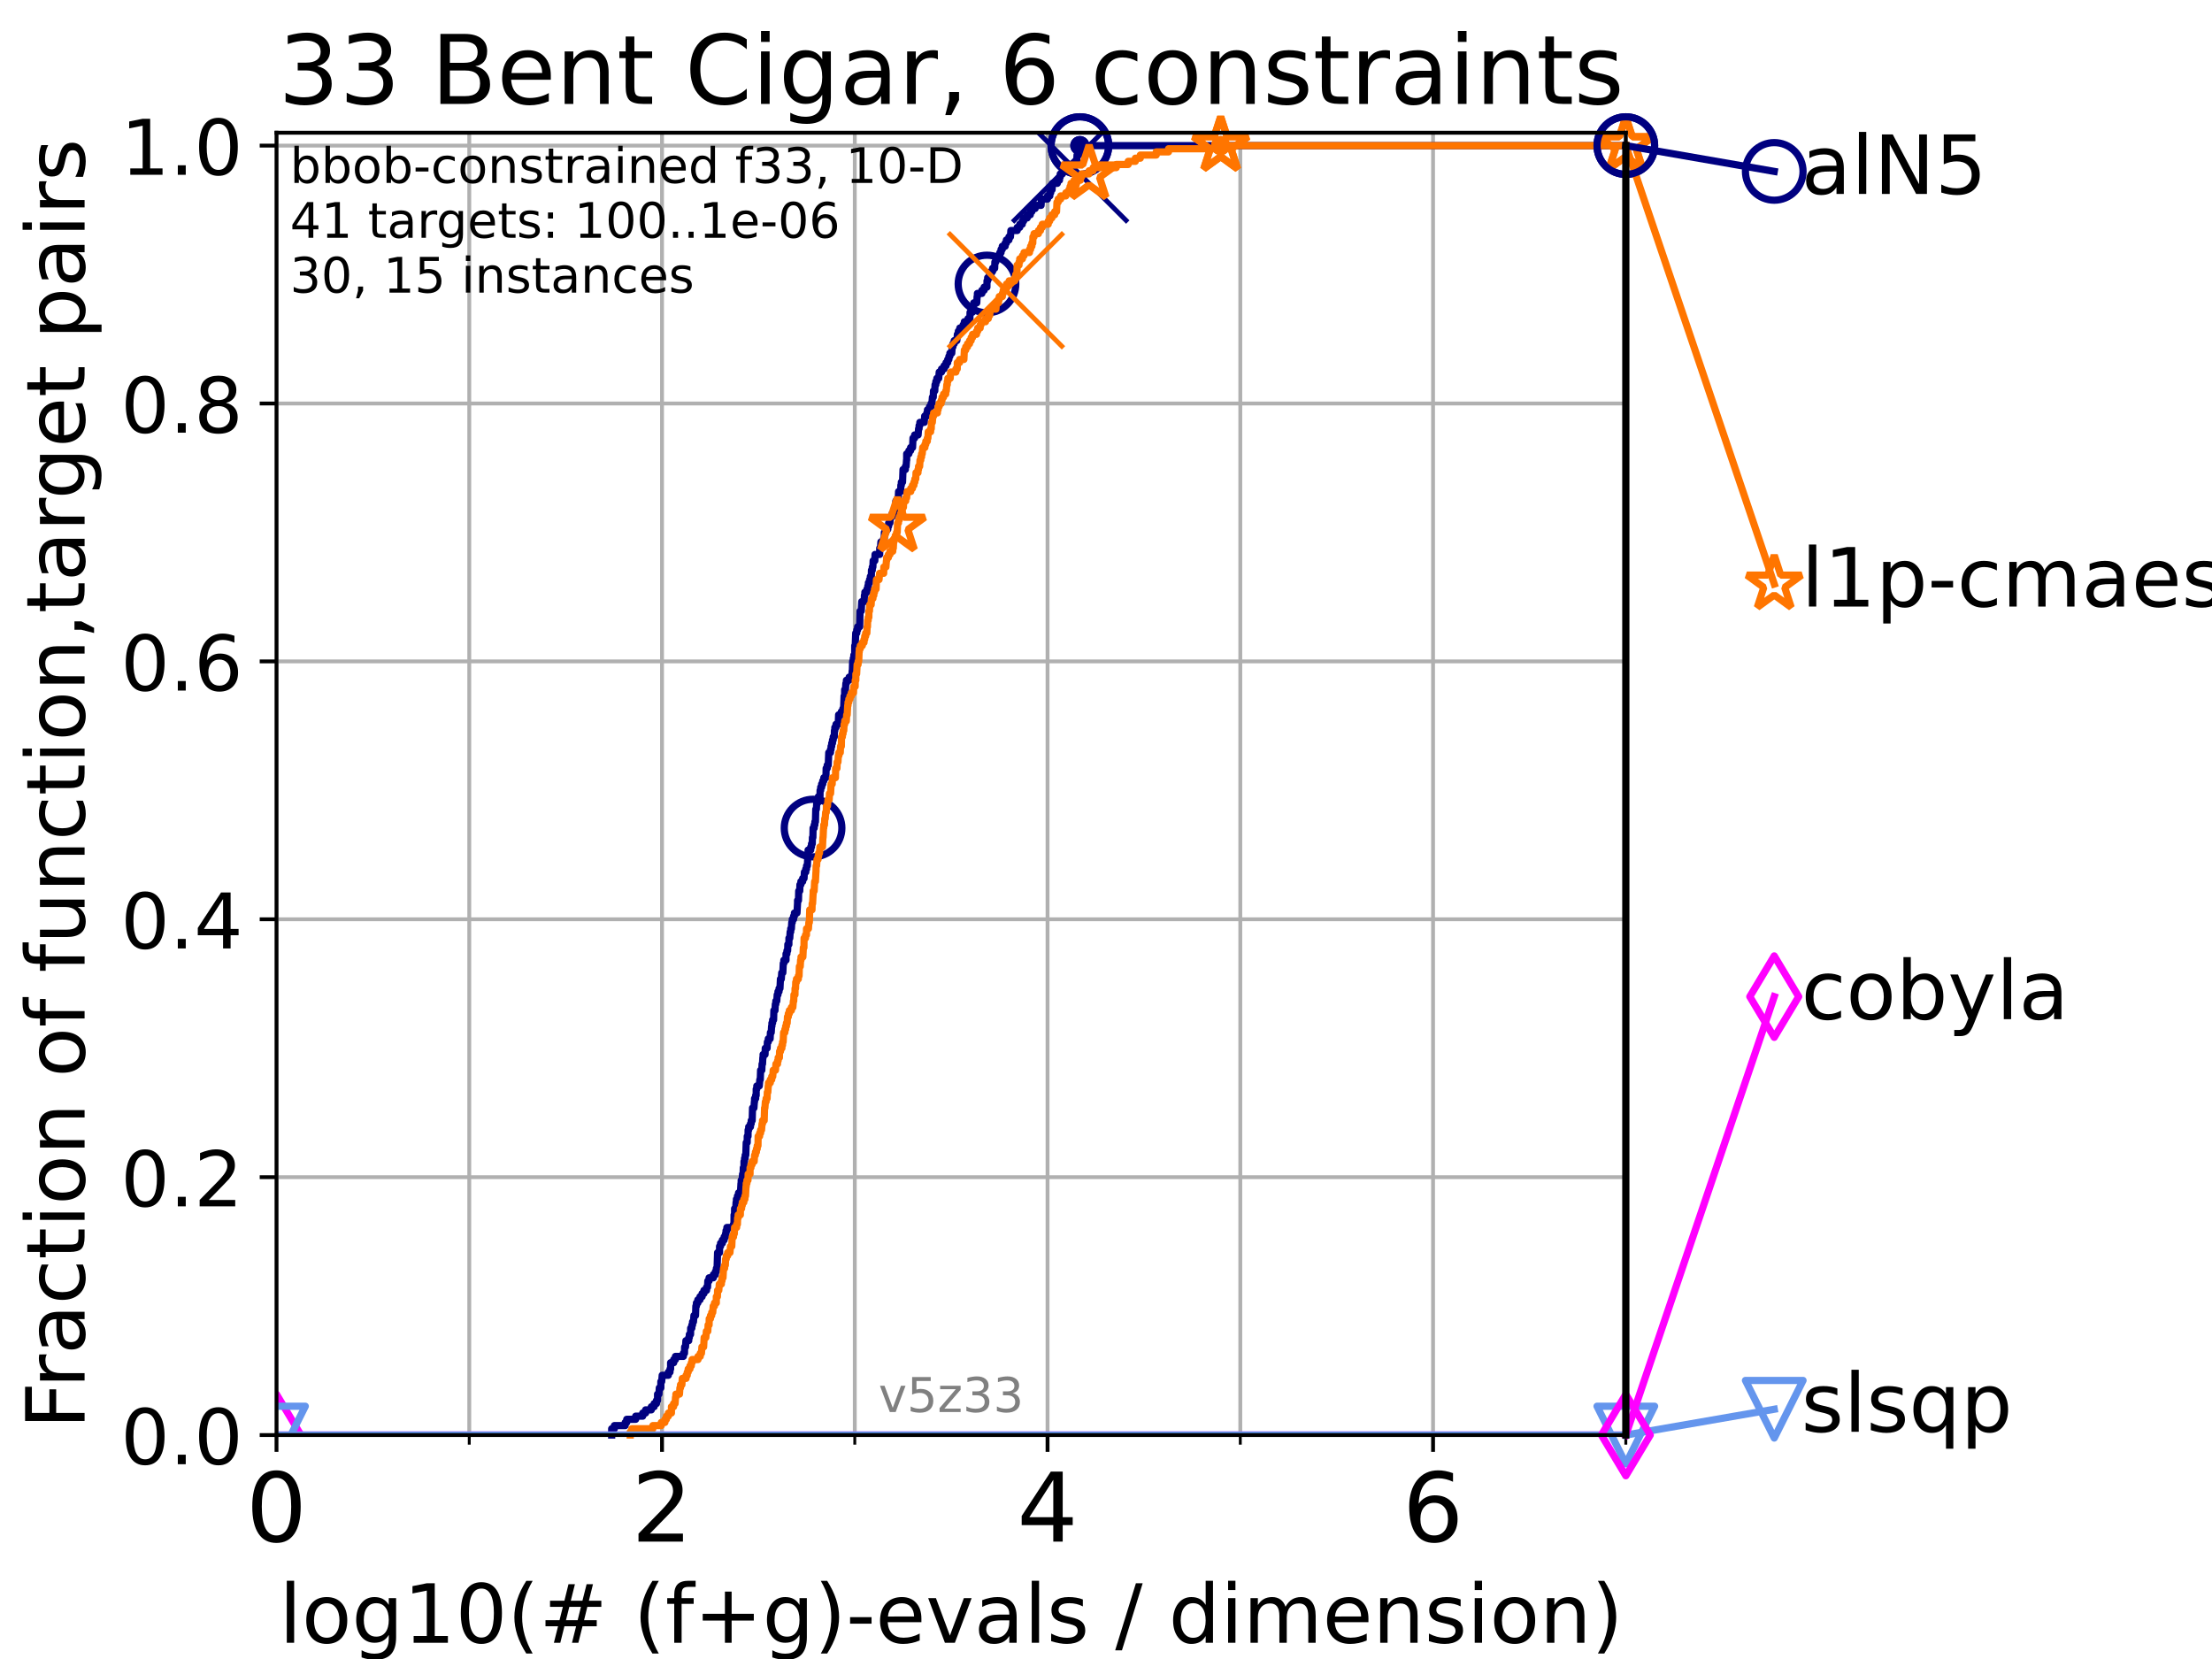 <?xml version="1.0" encoding="utf-8" standalone="no"?>
<!DOCTYPE svg PUBLIC "-//W3C//DTD SVG 1.1//EN"
  "http://www.w3.org/Graphics/SVG/1.1/DTD/svg11.dtd">
<!-- Created with matplotlib (https://matplotlib.org/) -->
<svg height="345.6pt" version="1.1" viewBox="0 0 460.8 345.6" width="460.8pt" xmlns="http://www.w3.org/2000/svg" xmlns:xlink="http://www.w3.org/1999/xlink">
 <defs>
  <style type="text/css">*{stroke-linecap:butt;stroke-linejoin:round;}</style>
 </defs>
 <g id="figure_1">
  <g id="patch_1">
   <path d="M 0 345.6 
L 460.8 345.6 
L 460.8 0 
L 0 0 
z
" style="fill:#ffffff;"/>
  </g>
  <g id="axes_1">
   <g id="patch_2">
    <path d="M 57.6 298.944 
L 338.688 298.944 
L 338.688 27.648 
L 57.6 27.648 
z
" style="fill:#ffffff;"/>
   </g>
   <g id="matplotlib.axis_1">
    <g id="xtick_1">
     <g id="line2d_1">
      <path clip-path="url(#p67199f4e6a)" d="M 57.6 298.944 
L 57.6 27.648 
" style="fill:none;stroke:#b0b0b0;stroke-linecap:square;stroke-width:0.8;"/>
     </g>
     <g id="line2d_2">
      <defs>
       <path d="M 0 0 
L 0 3.5 
" id="m48101028fe" style="stroke:#000000;stroke-width:0.8;"/>
      </defs>
      <g>
       <use style="stroke:#000000;stroke-width:0.8;" x="57.6" xlink:href="#m48101028fe" y="298.944"/>
      </g>
     </g>
     <g id="text_1">
      <!-- 0 -->
      <g transform="translate(51.237 321.141)scale(0.2 -0.2)">
       <defs>
        <path d="M 31.781 66.406 
Q 24.172 66.406 20.328 58.906 
Q 16.5 51.422 16.5 36.375 
Q 16.5 21.391 20.328 13.891 
Q 24.172 6.391 31.781 6.391 
Q 39.453 6.391 43.281 13.891 
Q 47.125 21.391 47.125 36.375 
Q 47.125 51.422 43.281 58.906 
Q 39.453 66.406 31.781 66.406 
z
M 31.781 74.219 
Q 44.047 74.219 50.516 64.516 
Q 56.984 54.828 56.984 36.375 
Q 56.984 17.969 50.516 8.266 
Q 44.047 -1.422 31.781 -1.422 
Q 19.531 -1.422 13.062 8.266 
Q 6.594 17.969 6.594 36.375 
Q 6.594 54.828 13.062 64.516 
Q 19.531 74.219 31.781 74.219 
z
" id="DejaVuSans-48"/>
       </defs>
       <use xlink:href="#DejaVuSans-48"/>
      </g>
     </g>
    </g>
    <g id="xtick_2">
     <g id="line2d_3">
      <path clip-path="url(#p67199f4e6a)" d="M 137.911 298.944 
L 137.911 27.648 
" style="fill:none;stroke:#b0b0b0;stroke-linecap:square;stroke-width:0.8;"/>
     </g>
     <g id="line2d_4">
      <g>
       <use style="stroke:#000000;stroke-width:0.8;" x="137.911" xlink:href="#m48101028fe" y="298.944"/>
      </g>
     </g>
     <g id="text_2">
      <!-- 2 -->
      <g transform="translate(131.548 321.141)scale(0.2 -0.2)">
       <defs>
        <path d="M 19.188 8.297 
L 53.609 8.297 
L 53.609 0 
L 7.328 0 
L 7.328 8.297 
Q 12.938 14.109 22.625 23.891 
Q 32.328 33.688 34.812 36.531 
Q 39.547 41.844 41.422 45.531 
Q 43.312 49.219 43.312 52.781 
Q 43.312 58.594 39.234 62.25 
Q 35.156 65.922 28.609 65.922 
Q 23.969 65.922 18.812 64.312 
Q 13.672 62.703 7.812 59.422 
L 7.812 69.391 
Q 13.766 71.781 18.938 73 
Q 24.125 74.219 28.422 74.219 
Q 39.75 74.219 46.484 68.547 
Q 53.219 62.891 53.219 53.422 
Q 53.219 48.922 51.531 44.891 
Q 49.859 40.875 45.406 35.406 
Q 44.188 33.984 37.641 27.219 
Q 31.109 20.453 19.188 8.297 
z
" id="DejaVuSans-50"/>
       </defs>
       <use xlink:href="#DejaVuSans-50"/>
      </g>
     </g>
    </g>
    <g id="xtick_3">
     <g id="line2d_5">
      <path clip-path="url(#p67199f4e6a)" d="M 218.222 298.944 
L 218.222 27.648 
" style="fill:none;stroke:#b0b0b0;stroke-linecap:square;stroke-width:0.8;"/>
     </g>
     <g id="line2d_6">
      <g>
       <use style="stroke:#000000;stroke-width:0.8;" x="218.222" xlink:href="#m48101028fe" y="298.944"/>
      </g>
     </g>
     <g id="text_3">
      <!-- 4 -->
      <g transform="translate(211.859 321.141)scale(0.2 -0.2)">
       <defs>
        <path d="M 37.797 64.312 
L 12.891 25.391 
L 37.797 25.391 
z
M 35.203 72.906 
L 47.609 72.906 
L 47.609 25.391 
L 58.016 25.391 
L 58.016 17.188 
L 47.609 17.188 
L 47.609 0 
L 37.797 0 
L 37.797 17.188 
L 4.891 17.188 
L 4.891 26.703 
z
" id="DejaVuSans-52"/>
       </defs>
       <use xlink:href="#DejaVuSans-52"/>
      </g>
     </g>
    </g>
    <g id="xtick_4">
     <g id="line2d_7">
      <path clip-path="url(#p67199f4e6a)" d="M 298.533 298.944 
L 298.533 27.648 
" style="fill:none;stroke:#b0b0b0;stroke-linecap:square;stroke-width:0.8;"/>
     </g>
     <g id="line2d_8">
      <g>
       <use style="stroke:#000000;stroke-width:0.8;" x="298.533" xlink:href="#m48101028fe" y="298.944"/>
      </g>
     </g>
     <g id="text_4">
      <!-- 6 -->
      <g transform="translate(292.17 321.141)scale(0.2 -0.2)">
       <defs>
        <path d="M 33.016 40.375 
Q 26.375 40.375 22.484 35.828 
Q 18.609 31.297 18.609 23.391 
Q 18.609 15.531 22.484 10.953 
Q 26.375 6.391 33.016 6.391 
Q 39.656 6.391 43.531 10.953 
Q 47.406 15.531 47.406 23.391 
Q 47.406 31.297 43.531 35.828 
Q 39.656 40.375 33.016 40.375 
z
M 52.594 71.297 
L 52.594 62.312 
Q 48.875 64.062 45.094 64.984 
Q 41.312 65.922 37.594 65.922 
Q 27.828 65.922 22.672 59.328 
Q 17.531 52.734 16.797 39.406 
Q 19.672 43.656 24.016 45.922 
Q 28.375 48.188 33.594 48.188 
Q 44.578 48.188 50.953 41.516 
Q 57.328 34.859 57.328 23.391 
Q 57.328 12.156 50.688 5.359 
Q 44.047 -1.422 33.016 -1.422 
Q 20.359 -1.422 13.672 8.266 
Q 6.984 17.969 6.984 36.375 
Q 6.984 53.656 15.188 63.938 
Q 23.391 74.219 37.203 74.219 
Q 40.922 74.219 44.703 73.484 
Q 48.484 72.75 52.594 71.297 
z
" id="DejaVuSans-54"/>
       </defs>
       <use xlink:href="#DejaVuSans-54"/>
      </g>
     </g>
    </g>
    <g id="xtick_5">
     <g id="line2d_9">
      <path clip-path="url(#p67199f4e6a)" d="M 97.755 298.944 
L 97.755 27.648 
" style="fill:none;stroke:#b0b0b0;stroke-linecap:square;stroke-width:0.8;"/>
     </g>
     <g id="line2d_10">
      <defs>
       <path d="M 0 0 
L 0 2 
" id="m8cca38f298" style="stroke:#000000;stroke-width:0.6;"/>
      </defs>
      <g>
       <use style="stroke:#000000;stroke-width:0.6;" x="97.755" xlink:href="#m8cca38f298" y="298.944"/>
      </g>
     </g>
    </g>
    <g id="xtick_6">
     <g id="line2d_11">
      <path clip-path="url(#p67199f4e6a)" d="M 178.066 298.944 
L 178.066 27.648 
" style="fill:none;stroke:#b0b0b0;stroke-linecap:square;stroke-width:0.8;"/>
     </g>
     <g id="line2d_12">
      <g>
       <use style="stroke:#000000;stroke-width:0.6;" x="178.066" xlink:href="#m8cca38f298" y="298.944"/>
      </g>
     </g>
    </g>
    <g id="xtick_7">
     <g id="line2d_13">
      <path clip-path="url(#p67199f4e6a)" d="M 258.377 298.944 
L 258.377 27.648 
" style="fill:none;stroke:#b0b0b0;stroke-linecap:square;stroke-width:0.8;"/>
     </g>
     <g id="line2d_14">
      <g>
       <use style="stroke:#000000;stroke-width:0.6;" x="258.377" xlink:href="#m8cca38f298" y="298.944"/>
      </g>
     </g>
    </g>
    <g id="xtick_8">
     <g id="line2d_15">
      <path clip-path="url(#p67199f4e6a)" d="M 338.688 298.944 
L 338.688 27.648 
" style="fill:none;stroke:#b0b0b0;stroke-linecap:square;stroke-width:0.8;"/>
     </g>
     <g id="line2d_16">
      <g>
       <use style="stroke:#000000;stroke-width:0.6;" x="338.688" xlink:href="#m8cca38f298" y="298.944"/>
      </g>
     </g>
    </g>
    <g id="text_5">
     <!-- log10(# (f+g)-evals / dimension) -->
     <g transform="translate(58.145 342.218)scale(0.17 -0.17)">
      <defs>
       <path d="M 9.422 75.984 
L 18.406 75.984 
L 18.406 0 
L 9.422 0 
z
" id="DejaVuSans-108"/>
       <path d="M 30.609 48.391 
Q 23.391 48.391 19.188 42.75 
Q 14.984 37.109 14.984 27.297 
Q 14.984 17.484 19.156 11.844 
Q 23.344 6.203 30.609 6.203 
Q 37.797 6.203 41.984 11.859 
Q 46.188 17.531 46.188 27.297 
Q 46.188 37.016 41.984 42.703 
Q 37.797 48.391 30.609 48.391 
z
M 30.609 56 
Q 42.328 56 49.016 48.375 
Q 55.719 40.766 55.719 27.297 
Q 55.719 13.875 49.016 6.219 
Q 42.328 -1.422 30.609 -1.422 
Q 18.844 -1.422 12.172 6.219 
Q 5.516 13.875 5.516 27.297 
Q 5.516 40.766 12.172 48.375 
Q 18.844 56 30.609 56 
z
" id="DejaVuSans-111"/>
       <path d="M 45.406 27.984 
Q 45.406 37.75 41.375 43.109 
Q 37.359 48.484 30.078 48.484 
Q 22.859 48.484 18.828 43.109 
Q 14.797 37.75 14.797 27.984 
Q 14.797 18.266 18.828 12.891 
Q 22.859 7.516 30.078 7.516 
Q 37.359 7.516 41.375 12.891 
Q 45.406 18.266 45.406 27.984 
z
M 54.391 6.781 
Q 54.391 -7.172 48.188 -13.984 
Q 42 -20.797 29.203 -20.797 
Q 24.469 -20.797 20.266 -20.094 
Q 16.062 -19.391 12.109 -17.922 
L 12.109 -9.188 
Q 16.062 -11.328 19.922 -12.344 
Q 23.781 -13.375 27.781 -13.375 
Q 36.625 -13.375 41.016 -8.766 
Q 45.406 -4.156 45.406 5.172 
L 45.406 9.625 
Q 42.625 4.781 38.281 2.391 
Q 33.938 0 27.875 0 
Q 17.828 0 11.672 7.656 
Q 5.516 15.328 5.516 27.984 
Q 5.516 40.672 11.672 48.328 
Q 17.828 56 27.875 56 
Q 33.938 56 38.281 53.609 
Q 42.625 51.219 45.406 46.391 
L 45.406 54.688 
L 54.391 54.688 
z
" id="DejaVuSans-103"/>
       <path d="M 12.406 8.297 
L 28.516 8.297 
L 28.516 63.922 
L 10.984 60.406 
L 10.984 69.391 
L 28.422 72.906 
L 38.281 72.906 
L 38.281 8.297 
L 54.391 8.297 
L 54.391 0 
L 12.406 0 
z
" id="DejaVuSans-49"/>
       <path d="M 31 75.875 
Q 24.469 64.656 21.281 53.656 
Q 18.109 42.672 18.109 31.391 
Q 18.109 20.125 21.312 9.062 
Q 24.516 -2 31 -13.188 
L 23.188 -13.188 
Q 15.875 -1.703 12.234 9.375 
Q 8.594 20.453 8.594 31.391 
Q 8.594 42.281 12.203 53.312 
Q 15.828 64.359 23.188 75.875 
z
" id="DejaVuSans-40"/>
       <path d="M 51.125 44 
L 36.922 44 
L 32.812 27.688 
L 47.125 27.688 
z
M 43.797 71.781 
L 38.719 51.516 
L 52.984 51.516 
L 58.109 71.781 
L 65.922 71.781 
L 60.891 51.516 
L 76.125 51.516 
L 76.125 44 
L 58.984 44 
L 54.984 27.688 
L 70.516 27.688 
L 70.516 20.219 
L 53.078 20.219 
L 48 0 
L 40.188 0 
L 45.219 20.219 
L 30.906 20.219 
L 25.875 0 
L 18.016 0 
L 23.094 20.219 
L 7.719 20.219 
L 7.719 27.688 
L 24.906 27.688 
L 29 44 
L 13.281 44 
L 13.281 51.516 
L 30.906 51.516 
L 35.891 71.781 
z
" id="DejaVuSans-35"/>
       <path id="DejaVuSans-32"/>
       <path d="M 37.109 75.984 
L 37.109 68.5 
L 28.516 68.5 
Q 23.688 68.5 21.797 66.547 
Q 19.922 64.594 19.922 59.516 
L 19.922 54.688 
L 34.719 54.688 
L 34.719 47.703 
L 19.922 47.703 
L 19.922 0 
L 10.891 0 
L 10.891 47.703 
L 2.297 47.703 
L 2.297 54.688 
L 10.891 54.688 
L 10.891 58.5 
Q 10.891 67.625 15.141 71.797 
Q 19.391 75.984 28.609 75.984 
z
" id="DejaVuSans-102"/>
       <path d="M 46 62.703 
L 46 35.5 
L 73.188 35.5 
L 73.188 27.203 
L 46 27.203 
L 46 0 
L 37.797 0 
L 37.797 27.203 
L 10.594 27.203 
L 10.594 35.5 
L 37.797 35.5 
L 37.797 62.703 
z
" id="DejaVuSans-43"/>
       <path d="M 8.016 75.875 
L 15.828 75.875 
Q 23.141 64.359 26.781 53.312 
Q 30.422 42.281 30.422 31.391 
Q 30.422 20.453 26.781 9.375 
Q 23.141 -1.703 15.828 -13.188 
L 8.016 -13.188 
Q 14.5 -2 17.703 9.062 
Q 20.906 20.125 20.906 31.391 
Q 20.906 42.672 17.703 53.656 
Q 14.5 64.656 8.016 75.875 
z
" id="DejaVuSans-41"/>
       <path d="M 4.891 31.391 
L 31.203 31.391 
L 31.203 23.391 
L 4.891 23.391 
z
" id="DejaVuSans-45"/>
       <path d="M 56.203 29.594 
L 56.203 25.203 
L 14.891 25.203 
Q 15.484 15.922 20.484 11.062 
Q 25.484 6.203 34.422 6.203 
Q 39.594 6.203 44.453 7.469 
Q 49.312 8.734 54.109 11.281 
L 54.109 2.781 
Q 49.266 0.734 44.188 -0.344 
Q 39.109 -1.422 33.891 -1.422 
Q 20.797 -1.422 13.156 6.188 
Q 5.516 13.812 5.516 26.812 
Q 5.516 40.234 12.766 48.109 
Q 20.016 56 32.328 56 
Q 43.359 56 49.781 48.891 
Q 56.203 41.797 56.203 29.594 
z
M 47.219 32.234 
Q 47.125 39.594 43.094 43.984 
Q 39.062 48.391 32.422 48.391 
Q 24.906 48.391 20.391 44.141 
Q 15.875 39.891 15.188 32.172 
z
" id="DejaVuSans-101"/>
       <path d="M 2.984 54.688 
L 12.5 54.688 
L 29.594 8.797 
L 46.688 54.688 
L 56.203 54.688 
L 35.688 0 
L 23.484 0 
z
" id="DejaVuSans-118"/>
       <path d="M 34.281 27.484 
Q 23.391 27.484 19.188 25 
Q 14.984 22.516 14.984 16.5 
Q 14.984 11.719 18.141 8.906 
Q 21.297 6.109 26.703 6.109 
Q 34.188 6.109 38.703 11.406 
Q 43.219 16.703 43.219 25.484 
L 43.219 27.484 
z
M 52.203 31.203 
L 52.203 0 
L 43.219 0 
L 43.219 8.297 
Q 40.141 3.328 35.547 0.953 
Q 30.953 -1.422 24.312 -1.422 
Q 15.922 -1.422 10.953 3.297 
Q 6 8.016 6 15.922 
Q 6 25.141 12.172 29.828 
Q 18.359 34.516 30.609 34.516 
L 43.219 34.516 
L 43.219 35.406 
Q 43.219 41.609 39.141 45 
Q 35.062 48.391 27.688 48.391 
Q 23 48.391 18.547 47.266 
Q 14.109 46.141 10.016 43.891 
L 10.016 52.203 
Q 14.938 54.109 19.578 55.047 
Q 24.219 56 28.609 56 
Q 40.484 56 46.344 49.844 
Q 52.203 43.703 52.203 31.203 
z
" id="DejaVuSans-97"/>
       <path d="M 44.281 53.078 
L 44.281 44.578 
Q 40.484 46.531 36.375 47.5 
Q 32.281 48.484 27.875 48.484 
Q 21.188 48.484 17.844 46.438 
Q 14.5 44.391 14.5 40.281 
Q 14.5 37.156 16.891 35.375 
Q 19.281 33.594 26.516 31.984 
L 29.594 31.297 
Q 39.156 29.25 43.188 25.516 
Q 47.219 21.781 47.219 15.094 
Q 47.219 7.469 41.188 3.016 
Q 35.156 -1.422 24.609 -1.422 
Q 20.219 -1.422 15.453 -0.562 
Q 10.688 0.297 5.422 2 
L 5.422 11.281 
Q 10.406 8.688 15.234 7.391 
Q 20.062 6.109 24.812 6.109 
Q 31.156 6.109 34.562 8.281 
Q 37.984 10.453 37.984 14.406 
Q 37.984 18.062 35.516 20.016 
Q 33.062 21.969 24.703 23.781 
L 21.578 24.516 
Q 13.234 26.266 9.516 29.906 
Q 5.812 33.547 5.812 39.891 
Q 5.812 47.609 11.281 51.797 
Q 16.75 56 26.812 56 
Q 31.781 56 36.172 55.266 
Q 40.578 54.547 44.281 53.078 
z
" id="DejaVuSans-115"/>
       <path d="M 25.391 72.906 
L 33.688 72.906 
L 8.297 -9.281 
L 0 -9.281 
z
" id="DejaVuSans-47"/>
       <path d="M 45.406 46.391 
L 45.406 75.984 
L 54.391 75.984 
L 54.391 0 
L 45.406 0 
L 45.406 8.203 
Q 42.578 3.328 38.25 0.953 
Q 33.938 -1.422 27.875 -1.422 
Q 17.969 -1.422 11.734 6.484 
Q 5.516 14.406 5.516 27.297 
Q 5.516 40.188 11.734 48.094 
Q 17.969 56 27.875 56 
Q 33.938 56 38.25 53.625 
Q 42.578 51.266 45.406 46.391 
z
M 14.797 27.297 
Q 14.797 17.391 18.875 11.75 
Q 22.953 6.109 30.078 6.109 
Q 37.203 6.109 41.297 11.75 
Q 45.406 17.391 45.406 27.297 
Q 45.406 37.203 41.297 42.844 
Q 37.203 48.484 30.078 48.484 
Q 22.953 48.484 18.875 42.844 
Q 14.797 37.203 14.797 27.297 
z
" id="DejaVuSans-100"/>
       <path d="M 9.422 54.688 
L 18.406 54.688 
L 18.406 0 
L 9.422 0 
z
M 9.422 75.984 
L 18.406 75.984 
L 18.406 64.594 
L 9.422 64.594 
z
" id="DejaVuSans-105"/>
       <path d="M 52 44.188 
Q 55.375 50.25 60.062 53.125 
Q 64.75 56 71.094 56 
Q 79.641 56 84.281 50.016 
Q 88.922 44.047 88.922 33.016 
L 88.922 0 
L 79.891 0 
L 79.891 32.719 
Q 79.891 40.578 77.094 44.375 
Q 74.312 48.188 68.609 48.188 
Q 61.625 48.188 57.562 43.547 
Q 53.516 38.922 53.516 30.906 
L 53.516 0 
L 44.484 0 
L 44.484 32.719 
Q 44.484 40.625 41.703 44.406 
Q 38.922 48.188 33.109 48.188 
Q 26.219 48.188 22.156 43.531 
Q 18.109 38.875 18.109 30.906 
L 18.109 0 
L 9.078 0 
L 9.078 54.688 
L 18.109 54.688 
L 18.109 46.188 
Q 21.188 51.219 25.484 53.609 
Q 29.781 56 35.688 56 
Q 41.656 56 45.828 52.969 
Q 50 49.953 52 44.188 
z
" id="DejaVuSans-109"/>
       <path d="M 54.891 33.016 
L 54.891 0 
L 45.906 0 
L 45.906 32.719 
Q 45.906 40.484 42.875 44.328 
Q 39.844 48.188 33.797 48.188 
Q 26.516 48.188 22.312 43.547 
Q 18.109 38.922 18.109 30.906 
L 18.109 0 
L 9.078 0 
L 9.078 54.688 
L 18.109 54.688 
L 18.109 46.188 
Q 21.344 51.125 25.703 53.562 
Q 30.078 56 35.797 56 
Q 45.219 56 50.047 50.172 
Q 54.891 44.344 54.891 33.016 
z
" id="DejaVuSans-110"/>
      </defs>
      <use xlink:href="#DejaVuSans-108"/>
      <use x="27.783" xlink:href="#DejaVuSans-111"/>
      <use x="88.965" xlink:href="#DejaVuSans-103"/>
      <use x="152.441" xlink:href="#DejaVuSans-49"/>
      <use x="216.064" xlink:href="#DejaVuSans-48"/>
      <use x="279.688" xlink:href="#DejaVuSans-40"/>
      <use x="318.701" xlink:href="#DejaVuSans-35"/>
      <use x="402.49" xlink:href="#DejaVuSans-32"/>
      <use x="434.277" xlink:href="#DejaVuSans-40"/>
      <use x="473.291" xlink:href="#DejaVuSans-102"/>
      <use x="508.496" xlink:href="#DejaVuSans-43"/>
      <use x="592.285" xlink:href="#DejaVuSans-103"/>
      <use x="655.762" xlink:href="#DejaVuSans-41"/>
      <use x="694.775" xlink:href="#DejaVuSans-45"/>
      <use x="730.859" xlink:href="#DejaVuSans-101"/>
      <use x="792.383" xlink:href="#DejaVuSans-118"/>
      <use x="851.562" xlink:href="#DejaVuSans-97"/>
      <use x="912.842" xlink:href="#DejaVuSans-108"/>
      <use x="940.625" xlink:href="#DejaVuSans-115"/>
      <use x="992.725" xlink:href="#DejaVuSans-32"/>
      <use x="1024.512" xlink:href="#DejaVuSans-47"/>
      <use x="1058.203" xlink:href="#DejaVuSans-32"/>
      <use x="1089.99" xlink:href="#DejaVuSans-100"/>
      <use x="1153.467" xlink:href="#DejaVuSans-105"/>
      <use x="1181.25" xlink:href="#DejaVuSans-109"/>
      <use x="1278.662" xlink:href="#DejaVuSans-101"/>
      <use x="1340.186" xlink:href="#DejaVuSans-110"/>
      <use x="1403.564" xlink:href="#DejaVuSans-115"/>
      <use x="1455.664" xlink:href="#DejaVuSans-105"/>
      <use x="1483.447" xlink:href="#DejaVuSans-111"/>
      <use x="1544.629" xlink:href="#DejaVuSans-110"/>
      <use x="1608.008" xlink:href="#DejaVuSans-41"/>
     </g>
    </g>
   </g>
   <g id="matplotlib.axis_2">
    <g id="ytick_1">
     <g id="line2d_17">
      <path clip-path="url(#p67199f4e6a)" d="M 57.6 298.944 
L 338.688 298.944 
" style="fill:none;stroke:#b0b0b0;stroke-linecap:square;stroke-width:0.8;"/>
     </g>
     <g id="line2d_18">
      <defs>
       <path d="M 0 0 
L -3.5 0 
" id="m739be4b230" style="stroke:#000000;stroke-width:0.8;"/>
      </defs>
      <g>
       <use style="stroke:#000000;stroke-width:0.8;" x="57.6" xlink:href="#m739be4b230" y="298.944"/>
      </g>
     </g>
     <g id="text_6">
      <!-- 0.0 -->
      <g transform="translate(25.155 305.023)scale(0.16 -0.16)">
       <defs>
        <path d="M 10.688 12.406 
L 21 12.406 
L 21 0 
L 10.688 0 
z
" id="DejaVuSans-46"/>
       </defs>
       <use xlink:href="#DejaVuSans-48"/>
       <use x="63.623" xlink:href="#DejaVuSans-46"/>
       <use x="95.41" xlink:href="#DejaVuSans-48"/>
      </g>
     </g>
    </g>
    <g id="ytick_2">
     <g id="line2d_19">
      <path clip-path="url(#p67199f4e6a)" d="M 57.6 245.222 
L 338.688 245.222 
" style="fill:none;stroke:#b0b0b0;stroke-linecap:square;stroke-width:0.8;"/>
     </g>
     <g id="line2d_20">
      <g>
       <use style="stroke:#000000;stroke-width:0.8;" x="57.6" xlink:href="#m739be4b230" y="245.222"/>
      </g>
     </g>
     <g id="text_7">
      <!-- 0.2 -->
      <g transform="translate(25.155 251.301)scale(0.16 -0.16)">
       <use xlink:href="#DejaVuSans-48"/>
       <use x="63.623" xlink:href="#DejaVuSans-46"/>
       <use x="95.41" xlink:href="#DejaVuSans-50"/>
      </g>
     </g>
    </g>
    <g id="ytick_3">
     <g id="line2d_21">
      <path clip-path="url(#p67199f4e6a)" d="M 57.6 191.5 
L 338.688 191.5 
" style="fill:none;stroke:#b0b0b0;stroke-linecap:square;stroke-width:0.8;"/>
     </g>
     <g id="line2d_22">
      <g>
       <use style="stroke:#000000;stroke-width:0.8;" x="57.6" xlink:href="#m739be4b230" y="191.5"/>
      </g>
     </g>
     <g id="text_8">
      <!-- 0.4 -->
      <g transform="translate(25.155 197.579)scale(0.16 -0.16)">
       <use xlink:href="#DejaVuSans-48"/>
       <use x="63.623" xlink:href="#DejaVuSans-46"/>
       <use x="95.41" xlink:href="#DejaVuSans-52"/>
      </g>
     </g>
    </g>
    <g id="ytick_4">
     <g id="line2d_23">
      <path clip-path="url(#p67199f4e6a)" d="M 57.6 137.778 
L 338.688 137.778 
" style="fill:none;stroke:#b0b0b0;stroke-linecap:square;stroke-width:0.8;"/>
     </g>
     <g id="line2d_24">
      <g>
       <use style="stroke:#000000;stroke-width:0.8;" x="57.6" xlink:href="#m739be4b230" y="137.778"/>
      </g>
     </g>
     <g id="text_9">
      <!-- 0.6 -->
      <g transform="translate(25.155 143.857)scale(0.16 -0.16)">
       <use xlink:href="#DejaVuSans-48"/>
       <use x="63.623" xlink:href="#DejaVuSans-46"/>
       <use x="95.41" xlink:href="#DejaVuSans-54"/>
      </g>
     </g>
    </g>
    <g id="ytick_5">
     <g id="line2d_25">
      <path clip-path="url(#p67199f4e6a)" d="M 57.6 84.056 
L 338.688 84.056 
" style="fill:none;stroke:#b0b0b0;stroke-linecap:square;stroke-width:0.8;"/>
     </g>
     <g id="line2d_26">
      <g>
       <use style="stroke:#000000;stroke-width:0.8;" x="57.6" xlink:href="#m739be4b230" y="84.056"/>
      </g>
     </g>
     <g id="text_10">
      <!-- 0.8 -->
      <g transform="translate(25.155 90.135)scale(0.16 -0.16)">
       <defs>
        <path d="M 31.781 34.625 
Q 24.75 34.625 20.719 30.859 
Q 16.703 27.094 16.703 20.516 
Q 16.703 13.922 20.719 10.156 
Q 24.75 6.391 31.781 6.391 
Q 38.812 6.391 42.859 10.172 
Q 46.922 13.969 46.922 20.516 
Q 46.922 27.094 42.891 30.859 
Q 38.875 34.625 31.781 34.625 
z
M 21.922 38.812 
Q 15.578 40.375 12.031 44.719 
Q 8.5 49.078 8.5 55.328 
Q 8.5 64.062 14.719 69.141 
Q 20.953 74.219 31.781 74.219 
Q 42.672 74.219 48.875 69.141 
Q 55.078 64.062 55.078 55.328 
Q 55.078 49.078 51.531 44.719 
Q 48 40.375 41.703 38.812 
Q 48.828 37.156 52.797 32.312 
Q 56.781 27.484 56.781 20.516 
Q 56.781 9.906 50.312 4.234 
Q 43.844 -1.422 31.781 -1.422 
Q 19.734 -1.422 13.25 4.234 
Q 6.781 9.906 6.781 20.516 
Q 6.781 27.484 10.781 32.312 
Q 14.797 37.156 21.922 38.812 
z
M 18.312 54.391 
Q 18.312 48.734 21.844 45.562 
Q 25.391 42.391 31.781 42.391 
Q 38.141 42.391 41.719 45.562 
Q 45.312 48.734 45.312 54.391 
Q 45.312 60.062 41.719 63.234 
Q 38.141 66.406 31.781 66.406 
Q 25.391 66.406 21.844 63.234 
Q 18.312 60.062 18.312 54.391 
z
" id="DejaVuSans-56"/>
       </defs>
       <use xlink:href="#DejaVuSans-48"/>
       <use x="63.623" xlink:href="#DejaVuSans-46"/>
       <use x="95.41" xlink:href="#DejaVuSans-56"/>
      </g>
     </g>
    </g>
    <g id="ytick_6">
     <g id="line2d_27">
      <path clip-path="url(#p67199f4e6a)" d="M 57.6 30.334 
L 338.688 30.334 
" style="fill:none;stroke:#b0b0b0;stroke-linecap:square;stroke-width:0.8;"/>
     </g>
     <g id="line2d_28">
      <g>
       <use style="stroke:#000000;stroke-width:0.8;" x="57.6" xlink:href="#m739be4b230" y="30.334"/>
      </g>
     </g>
     <g id="text_11">
      <!-- 1.0 -->
      <g transform="translate(25.155 36.413)scale(0.16 -0.16)">
       <use xlink:href="#DejaVuSans-49"/>
       <use x="63.623" xlink:href="#DejaVuSans-46"/>
       <use x="95.41" xlink:href="#DejaVuSans-48"/>
      </g>
     </g>
    </g>
    <g id="text_12">
     <!-- Fraction of function,target pairs -->
     <g transform="translate(17.62 297.681)rotate(-90)scale(0.17 -0.17)">
      <defs>
       <path d="M 9.812 72.906 
L 51.703 72.906 
L 51.703 64.594 
L 19.672 64.594 
L 19.672 43.109 
L 48.578 43.109 
L 48.578 34.812 
L 19.672 34.812 
L 19.672 0 
L 9.812 0 
z
" id="DejaVuSans-70"/>
       <path d="M 41.109 46.297 
Q 39.594 47.172 37.812 47.578 
Q 36.031 48 33.891 48 
Q 26.266 48 22.188 43.047 
Q 18.109 38.094 18.109 28.812 
L 18.109 0 
L 9.078 0 
L 9.078 54.688 
L 18.109 54.688 
L 18.109 46.188 
Q 20.953 51.172 25.484 53.578 
Q 30.031 56 36.531 56 
Q 37.453 56 38.578 55.875 
Q 39.703 55.766 41.062 55.516 
z
" id="DejaVuSans-114"/>
       <path d="M 48.781 52.594 
L 48.781 44.188 
Q 44.969 46.297 41.141 47.344 
Q 37.312 48.391 33.406 48.391 
Q 24.656 48.391 19.812 42.844 
Q 14.984 37.312 14.984 27.297 
Q 14.984 17.281 19.812 11.734 
Q 24.656 6.203 33.406 6.203 
Q 37.312 6.203 41.141 7.25 
Q 44.969 8.297 48.781 10.406 
L 48.781 2.094 
Q 45.016 0.344 40.984 -0.531 
Q 36.969 -1.422 32.422 -1.422 
Q 20.062 -1.422 12.781 6.344 
Q 5.516 14.109 5.516 27.297 
Q 5.516 40.672 12.859 48.328 
Q 20.219 56 33.016 56 
Q 37.156 56 41.109 55.141 
Q 45.062 54.297 48.781 52.594 
z
" id="DejaVuSans-99"/>
       <path d="M 18.312 70.219 
L 18.312 54.688 
L 36.812 54.688 
L 36.812 47.703 
L 18.312 47.703 
L 18.312 18.016 
Q 18.312 11.328 20.141 9.422 
Q 21.969 7.516 27.594 7.516 
L 36.812 7.516 
L 36.812 0 
L 27.594 0 
Q 17.188 0 13.234 3.875 
Q 9.281 7.766 9.281 18.016 
L 9.281 47.703 
L 2.688 47.703 
L 2.688 54.688 
L 9.281 54.688 
L 9.281 70.219 
z
" id="DejaVuSans-116"/>
       <path d="M 8.5 21.578 
L 8.5 54.688 
L 17.484 54.688 
L 17.484 21.922 
Q 17.484 14.156 20.5 10.266 
Q 23.531 6.391 29.594 6.391 
Q 36.859 6.391 41.078 11.031 
Q 45.312 15.672 45.312 23.688 
L 45.312 54.688 
L 54.297 54.688 
L 54.297 0 
L 45.312 0 
L 45.312 8.406 
Q 42.047 3.422 37.719 1 
Q 33.406 -1.422 27.688 -1.422 
Q 18.266 -1.422 13.375 4.438 
Q 8.5 10.297 8.5 21.578 
z
M 31.109 56 
z
" id="DejaVuSans-117"/>
       <path d="M 11.719 12.406 
L 22.016 12.406 
L 22.016 4 
L 14.016 -11.625 
L 7.719 -11.625 
L 11.719 4 
z
" id="DejaVuSans-44"/>
       <path d="M 18.109 8.203 
L 18.109 -20.797 
L 9.078 -20.797 
L 9.078 54.688 
L 18.109 54.688 
L 18.109 46.391 
Q 20.953 51.266 25.266 53.625 
Q 29.594 56 35.594 56 
Q 45.562 56 51.781 48.094 
Q 58.016 40.188 58.016 27.297 
Q 58.016 14.406 51.781 6.484 
Q 45.562 -1.422 35.594 -1.422 
Q 29.594 -1.422 25.266 0.953 
Q 20.953 3.328 18.109 8.203 
z
M 48.688 27.297 
Q 48.688 37.203 44.609 42.844 
Q 40.531 48.484 33.406 48.484 
Q 26.266 48.484 22.188 42.844 
Q 18.109 37.203 18.109 27.297 
Q 18.109 17.391 22.188 11.75 
Q 26.266 6.109 33.406 6.109 
Q 40.531 6.109 44.609 11.75 
Q 48.688 17.391 48.688 27.297 
z
" id="DejaVuSans-112"/>
      </defs>
      <use xlink:href="#DejaVuSans-70"/>
      <use x="50.27" xlink:href="#DejaVuSans-114"/>
      <use x="91.383" xlink:href="#DejaVuSans-97"/>
      <use x="152.662" xlink:href="#DejaVuSans-99"/>
      <use x="207.643" xlink:href="#DejaVuSans-116"/>
      <use x="246.852" xlink:href="#DejaVuSans-105"/>
      <use x="274.635" xlink:href="#DejaVuSans-111"/>
      <use x="335.816" xlink:href="#DejaVuSans-110"/>
      <use x="399.195" xlink:href="#DejaVuSans-32"/>
      <use x="430.982" xlink:href="#DejaVuSans-111"/>
      <use x="492.164" xlink:href="#DejaVuSans-102"/>
      <use x="527.369" xlink:href="#DejaVuSans-32"/>
      <use x="559.156" xlink:href="#DejaVuSans-102"/>
      <use x="594.361" xlink:href="#DejaVuSans-117"/>
      <use x="657.74" xlink:href="#DejaVuSans-110"/>
      <use x="721.119" xlink:href="#DejaVuSans-99"/>
      <use x="776.1" xlink:href="#DejaVuSans-116"/>
      <use x="815.309" xlink:href="#DejaVuSans-105"/>
      <use x="843.092" xlink:href="#DejaVuSans-111"/>
      <use x="904.273" xlink:href="#DejaVuSans-110"/>
      <use x="967.652" xlink:href="#DejaVuSans-44"/>
      <use x="999.439" xlink:href="#DejaVuSans-116"/>
      <use x="1038.648" xlink:href="#DejaVuSans-97"/>
      <use x="1099.928" xlink:href="#DejaVuSans-114"/>
      <use x="1139.291" xlink:href="#DejaVuSans-103"/>
      <use x="1202.768" xlink:href="#DejaVuSans-101"/>
      <use x="1264.291" xlink:href="#DejaVuSans-116"/>
      <use x="1303.5" xlink:href="#DejaVuSans-32"/>
      <use x="1335.287" xlink:href="#DejaVuSans-112"/>
      <use x="1398.764" xlink:href="#DejaVuSans-97"/>
      <use x="1460.043" xlink:href="#DejaVuSans-105"/>
      <use x="1487.826" xlink:href="#DejaVuSans-114"/>
      <use x="1528.939" xlink:href="#DejaVuSans-115"/>
     </g>
    </g>
   </g>
   <g id="line2d_29">
    <defs>
     <path d="M 0 1.5 
C 0.398 1.5 0.779 1.342 1.061 1.061 
C 1.342 0.779 1.5 0.398 1.5 0 
C 1.5 -0.398 1.342 -0.779 1.061 -1.061 
C 0.779 -1.342 0.398 -1.5 0 -1.5 
C -0.398 -1.5 -0.779 -1.342 -1.061 -1.061 
C -1.342 -0.779 -1.5 -0.398 -1.5 0 
C -1.5 0.398 -1.342 0.779 -1.061 1.061 
C -0.779 1.342 -0.398 1.5 0 1.5 
z
" id="m2a84c7400a" style="stroke:#000080;"/>
    </defs>
    <g>
     <use style="fill:#000080;stroke:#000080;" x="224.956" xlink:href="#m2a84c7400a" y="30.334"/>
     <use style="fill:#000080;stroke:#000080;" x="224.956" xlink:href="#m2a84c7400a" y="30.334"/>
    </g>
   </g>
   <g id="line2d_30">
    <path d="M 127.421 298.944 
L 127.421 297.634 
L 127.985 297.634 
L 127.985 296.979 
L 130.237 296.979 
L 130.237 296.323 
L 130.559 296.323 
L 130.559 295.668 
L 132.423 295.668 
L 132.423 295.013 
L 133.888 295.013 
L 133.888 294.358 
L 134.492 294.358 
L 134.492 293.703 
L 135.682 293.703 
L 135.682 293.048 
L 136.266 293.048 
L 136.266 292.393 
L 136.757 292.393 
L 136.757 291.737 
L 136.98 291.737 
L 136.98 290.427 
L 137.271 290.427 
L 137.344 289.117 
L 137.665 289.117 
L 137.665 287.807 
L 137.841 287.807 
L 137.946 286.496 
L 139.221 286.496 
L 139.221 285.841 
L 139.573 285.841 
L 139.573 285.186 
L 139.699 285.186 
L 139.699 283.876 
L 140.348 283.876 
L 140.348 283.22 
L 140.708 283.22 
L 140.708 282.565 
L 142.352 282.565 
L 142.352 281.91 
L 142.593 281.91 
L 142.62 280.6 
L 142.805 280.6 
L 142.884 279.29 
L 143.477 279.29 
L 143.477 278.634 
L 143.603 278.634 
L 143.603 277.979 
L 143.853 277.979 
L 143.878 276.669 
L 144.124 276.669 
L 144.124 276.014 
L 144.27 276.014 
L 144.27 275.359 
L 144.463 275.359 
L 144.558 274.048 
L 144.889 274.048 
L 144.959 272.083 
L 145.075 272.083 
L 145.075 271.428 
L 145.373 271.428 
L 145.373 270.773 
L 145.822 270.773 
L 145.822 270.118 
L 146.259 270.118 
L 146.259 269.462 
L 146.644 269.462 
L 146.644 268.807 
L 147.185 268.807 
L 147.185 268.152 
L 147.389 268.152 
L 147.45 266.842 
L 147.71 266.842 
L 147.71 266.187 
L 148.602 266.187 
L 148.602 265.532 
L 149.031 265.532 
L 149.031 264.876 
L 149.232 264.876 
L 149.232 264.221 
L 149.378 264.221 
L 149.486 260.946 
L 149.894 260.946 
L 149.894 259.635 
L 150.103 259.635 
L 150.103 258.98 
L 150.48 258.98 
L 150.48 258.325 
L 150.85 258.325 
L 150.85 257.67 
L 151.13 257.67 
L 151.13 257.015 
L 151.244 257.015 
L 151.244 256.36 
L 151.422 256.36 
L 151.422 255.704 
L 152.782 255.704 
L 152.782 255.049 
L 152.9 255.049 
L 152.915 253.084 
L 153.018 253.084 
L 153.032 251.773 
L 153.265 251.773 
L 153.338 250.463 
L 153.409 250.463 
L 153.409 249.808 
L 153.623 249.808 
L 153.623 249.153 
L 153.848 249.153 
L 153.848 248.498 
L 154.249 248.498 
L 154.358 246.532 
L 154.399 246.532 
L 154.399 245.877 
L 154.588 245.877 
L 154.695 244.567 
L 154.801 244.567 
L 154.841 243.257 
L 154.985 243.257 
L 154.985 241.946 
L 155.103 241.946 
L 155.103 241.291 
L 155.232 241.291 
L 155.232 240.636 
L 155.361 240.636 
L 155.451 238.015 
L 155.654 238.015 
L 155.666 236.705 
L 155.829 236.705 
L 155.842 235.395 
L 155.966 235.395 
L 155.966 234.74 
L 156.334 234.74 
L 156.334 234.085 
L 156.491 234.085 
L 156.491 233.429 
L 156.694 233.429 
L 156.765 230.809 
L 157.058 230.809 
L 157.151 229.499 
L 157.186 229.499 
L 157.186 228.843 
L 157.415 228.843 
L 157.415 228.188 
L 157.529 228.188 
L 157.529 226.878 
L 157.653 226.878 
L 157.653 226.223 
L 158.174 226.223 
L 158.282 224.912 
L 158.38 224.912 
L 158.444 222.947 
L 158.7 222.947 
L 158.753 221.637 
L 158.848 221.637 
L 158.911 220.326 
L 158.963 220.326 
L 158.963 219.671 
L 159.375 219.671 
L 159.416 218.361 
L 159.798 218.361 
L 159.858 217.051 
L 160.045 217.051 
L 160.045 216.396 
L 160.433 216.396 
L 160.49 215.085 
L 160.661 215.085 
L 160.737 213.775 
L 160.802 213.775 
L 160.802 213.12 
L 160.943 213.12 
L 160.943 212.465 
L 161.156 212.465 
L 161.211 210.499 
L 161.447 210.499 
L 161.511 209.189 
L 161.618 209.189 
L 161.618 208.534 
L 161.814 208.534 
L 161.903 207.224 
L 162.061 207.224 
L 162.061 206.568 
L 162.286 206.568 
L 162.286 205.913 
L 162.483 205.913 
L 162.577 203.948 
L 162.762 203.948 
L 162.846 202.638 
L 163.078 202.638 
L 163.169 200.672 
L 163.291 200.672 
L 163.291 200.017 
L 163.741 200.017 
L 163.741 198.707 
L 163.93 198.707 
L 163.93 198.052 
L 164.079 198.052 
L 164.118 196.741 
L 164.341 196.741 
L 164.349 195.431 
L 164.524 195.431 
L 164.6 194.121 
L 164.72 194.121 
L 164.72 193.465 
L 164.862 193.465 
L 164.936 192.155 
L 165.047 192.155 
L 165.047 191.5 
L 165.317 191.5 
L 165.317 190.845 
L 165.49 190.845 
L 165.49 190.19 
L 166.027 190.19 
L 166.138 188.224 
L 166.145 188.224 
L 166.145 187.569 
L 166.337 187.569 
L 166.385 185.604 
L 166.602 185.604 
L 166.635 184.293 
L 166.836 184.293 
L 166.836 183.638 
L 167.21 183.638 
L 167.21 182.983 
L 167.5 182.983 
L 167.571 181.673 
L 167.855 181.673 
L 167.855 181.018 
L 168.023 181.018 
L 168.023 180.363 
L 168.19 180.363 
L 168.276 178.397 
L 168.337 178.397 
L 168.337 177.087 
L 168.888 177.087 
L 168.888 176.432 
L 169.047 176.432 
L 169.047 175.777 
L 169.21 175.777 
L 169.239 174.466 
L 169.337 174.466 
L 169.377 172.501 
L 169.611 172.501 
L 169.611 171.846 
L 169.752 171.846 
L 169.752 171.191 
L 169.87 171.191 
L 169.937 168.57 
L 170.07 168.57 
L 170.136 167.26 
L 170.349 167.26 
L 170.349 166.604 
L 170.478 166.604 
L 170.478 165.949 
L 170.82 165.949 
L 170.836 164.639 
L 170.962 164.639 
L 170.962 163.984 
L 171.16 163.984 
L 171.16 163.329 
L 171.392 163.329 
L 171.392 162.674 
L 171.615 162.674 
L 171.615 162.018 
L 172.054 162.018 
L 172.103 160.053 
L 172.323 160.053 
L 172.323 159.398 
L 172.54 159.398 
L 172.645 156.777 
L 173.003 156.777 
L 173.003 156.122 
L 173.124 156.122 
L 173.124 155.467 
L 173.262 155.467 
L 173.262 154.812 
L 173.422 154.812 
L 173.422 154.157 
L 173.572 154.157 
L 173.572 153.502 
L 173.796 153.502 
L 173.827 152.191 
L 173.911 152.191 
L 173.911 151.536 
L 174.157 151.536 
L 174.157 150.881 
L 174.622 150.881 
L 174.695 148.916 
L 175.261 148.916 
L 175.261 148.26 
L 175.594 148.26 
L 175.594 147.605 
L 175.742 147.605 
L 175.837 144.985 
L 175.955 144.985 
L 175.955 143.674 
L 176.132 143.674 
L 176.209 142.364 
L 176.322 142.364 
L 176.322 141.709 
L 176.894 141.709 
L 176.894 141.054 
L 177.42 141.054 
L 177.528 139.743 
L 177.564 139.743 
L 177.618 137.778 
L 177.757 137.778 
L 177.757 137.123 
L 177.87 137.123 
L 177.87 136.468 
L 178.045 136.468 
L 178.056 134.502 
L 178.157 134.502 
L 178.264 131.882 
L 178.483 131.882 
L 178.483 131.227 
L 178.659 131.227 
L 178.659 130.571 
L 179.089 130.571 
L 179.165 127.296 
L 179.412 127.296 
L 179.515 125.33 
L 180.036 125.33 
L 180.074 124.02 
L 180.17 124.02 
L 180.17 123.365 
L 180.597 123.365 
L 180.597 122.71 
L 180.789 122.71 
L 180.789 122.055 
L 180.902 122.055 
L 180.902 121.399 
L 181.141 121.399 
L 181.141 120.744 
L 181.307 120.744 
L 181.307 120.089 
L 181.517 120.089 
L 181.54 118.779 
L 181.713 118.779 
L 181.713 118.124 
L 181.835 118.124 
L 181.891 116.813 
L 182.243 116.813 
L 182.287 115.503 
L 183.256 115.503 
L 183.259 114.193 
L 183.413 114.193 
L 183.51 112.883 
L 184.061 112.883 
L 184.061 112.227 
L 184.208 112.227 
L 184.228 110.917 
L 184.544 110.917 
L 184.544 110.262 
L 184.948 110.262 
L 184.948 109.607 
L 185.123 109.607 
L 185.123 108.952 
L 185.377 108.952 
L 185.483 107.641 
L 185.844 107.641 
L 185.844 106.986 
L 186.378 106.986 
L 186.378 106.331 
L 186.518 106.331 
L 186.621 104.366 
L 187.097 104.366 
L 187.19 102.4 
L 187.639 102.4 
L 187.661 101.09 
L 187.764 101.09 
L 187.764 100.435 
L 188.016 100.435 
L 188.114 97.814 
L 188.607 97.814 
L 188.607 97.159 
L 188.755 97.159 
L 188.846 95.849 
L 188.877 95.849 
L 188.879 94.538 
L 189.339 94.538 
L 189.339 93.883 
L 189.695 93.883 
L 189.695 93.228 
L 190.102 93.228 
L 190.193 91.263 
L 190.534 91.263 
L 190.534 90.608 
L 191.259 90.608 
L 191.357 89.297 
L 191.464 89.297 
L 191.464 88.642 
L 191.617 88.642 
L 191.617 87.987 
L 192.551 87.987 
L 192.626 86.677 
L 193.067 86.677 
L 193.067 86.022 
L 193.204 86.022 
L 193.204 85.366 
L 193.631 85.366 
L 193.631 84.711 
L 193.958 84.711 
L 193.958 84.056 
L 194.132 84.056 
L 194.24 82.746 
L 194.418 82.746 
L 194.453 81.435 
L 194.731 81.435 
L 194.791 80.125 
L 194.952 80.125 
L 194.952 79.47 
L 195.168 79.47 
L 195.168 78.815 
L 195.55 78.815 
L 195.653 77.505 
L 196.139 77.505 
L 196.139 76.849 
L 196.671 76.849 
L 196.671 76.194 
L 197.077 76.194 
L 197.077 75.539 
L 197.426 75.539 
L 197.426 74.884 
L 197.671 74.884 
L 197.671 74.229 
L 197.876 74.229 
L 197.876 73.574 
L 198.268 73.574 
L 198.356 72.263 
L 198.507 72.263 
L 198.507 71.608 
L 198.782 71.608 
L 198.782 70.953 
L 199.332 70.953 
L 199.441 69.643 
L 199.641 69.643 
L 199.641 68.988 
L 199.943 68.988 
L 199.943 68.333 
L 200.635 68.333 
L 200.635 67.677 
L 200.891 67.677 
L 200.891 67.022 
L 201.654 67.022 
L 201.654 66.367 
L 202.048 66.367 
L 202.077 65.057 
L 202.565 65.057 
L 202.565 64.402 
L 202.692 64.402 
L 202.692 63.747 
L 202.848 63.747 
L 202.848 63.091 
L 203.481 63.091 
L 203.546 61.781 
L 203.608 61.781 
L 203.608 61.126 
L 204.548 61.126 
L 204.548 60.471 
L 205.011 60.471 
L 205.011 59.816 
L 205.597 59.816 
L 205.608 58.505 
L 205.75 58.505 
L 205.75 57.85 
L 206.139 57.85 
L 206.139 57.195 
L 206.461 57.195 
L 206.461 56.54 
L 206.779 56.54 
L 206.779 55.885 
L 207.207 55.885 
L 207.25 54.575 
L 207.448 54.575 
L 207.448 53.919 
L 207.9 53.919 
L 207.9 53.264 
L 208.286 53.264 
L 208.286 52.609 
L 208.538 52.609 
L 208.538 51.954 
L 208.79 51.954 
L 208.79 51.299 
L 209.394 51.299 
L 209.394 50.644 
L 209.646 50.644 
L 209.646 49.988 
L 210.179 49.988 
L 210.179 49.333 
L 210.494 49.333 
L 210.583 48.023 
L 211.906 48.023 
L 211.906 47.368 
L 212.426 47.368 
L 212.426 46.713 
L 212.957 46.713 
L 212.957 46.058 
L 213.239 46.058 
L 213.239 45.402 
L 213.989 45.402 
L 213.989 44.747 
L 214.626 44.747 
L 214.626 44.092 
L 214.952 44.092 
L 214.952 43.437 
L 215.642 43.437 
L 215.642 42.782 
L 216.878 42.782 
L 216.955 41.472 
L 218.208 41.472 
L 218.208 40.816 
L 218.696 40.816 
L 218.696 40.161 
L 218.879 40.161 
L 218.879 39.506 
L 219.174 39.506 
L 219.242 38.196 
L 220.258 38.196 
L 220.258 37.541 
L 220.713 37.541 
L 220.713 36.886 
L 220.867 36.886 
L 220.867 36.23 
L 221.325 36.23 
L 221.325 35.575 
L 221.795 35.575 
L 221.848 34.265 
L 224.291 34.265 
L 224.361 32.3 
L 224.702 32.3 
L 224.702 31.644 
L 224.858 31.644 
L 224.956 30.334 
L 338.688 30.334 
L 338.688 30.334 
" style="fill:none;stroke:#000080;stroke-linecap:square;stroke-width:1.5;"/>
   </g>
   <g id="line2d_31">
    <defs>
     <path d="M 0 6 
C 1.591 6 3.117 5.368 4.243 4.243 
C 5.368 3.117 6 1.591 6 0 
C 6 -1.591 5.368 -3.117 4.243 -4.243 
C 3.117 -5.368 1.591 -6 0 -6 
C -1.591 -6 -3.117 -5.368 -4.243 -4.243 
C -5.368 -3.117 -6 -1.591 -6 0 
C -6 1.591 -5.368 3.117 -4.243 4.243 
C -3.117 5.368 -1.591 6 0 6 
z
" id="m8f9a1fc443" style="stroke:#000080;stroke-width:1.5;"/>
    </defs>
    <g>
     <use style="fill-opacity:0;stroke:#000080;stroke-width:1.5;" x="169.377" xlink:href="#m8f9a1fc443" y="172.501"/>
     <use style="fill-opacity:0;stroke:#000080;stroke-width:1.5;" x="205.608" xlink:href="#m8f9a1fc443" y="59.161"/>
     <use style="fill-opacity:0;stroke:#000080;stroke-width:1.5;" x="224.956" xlink:href="#m8f9a1fc443" y="30.334"/>
     <use style="fill-opacity:0;stroke:#000080;stroke-width:1.5;" x="224.956" xlink:href="#m8f9a1fc443" y="30.334"/>
     <use style="fill-opacity:0;stroke:#000080;stroke-width:1.5;" x="338.688" xlink:href="#m8f9a1fc443" y="30.334"/>
    </g>
   </g>
   <g id="line2d_32">
    <path style="fill:none;stroke:#000080;stroke-linecap:square;stroke-width:1.5;"/>
    <g/>
   </g>
   <g id="line2d_33">
    <path clip-path="url(#p67199f4e6a)" d="M 222.934 34.265 
" style="fill:none;stroke:#000080;stroke-linecap:square;stroke-width:1.5;"/>
    <defs>
     <path d="M -12 12 
L 12 -12 
M -12 -12 
L 12 12 
" id="m0d5ab39290" style="stroke:#000080;"/>
    </defs>
    <g clip-path="url(#p67199f4e6a)">
     <use style="fill:#000080;stroke:#000080;" x="222.934" xlink:href="#m0d5ab39290" y="34.265"/>
    </g>
   </g>
   <g id="line2d_34">
    <path clip-path="url(#p67199f4e6a)" d="M 57.6 298.944 
L 57.6 298.944 
L 57.6 298.944 
L 57.6 298.944 
L 338.688 298.944 
" style="fill:none;stroke:#ff00ff;stroke-linecap:square;stroke-width:1.5;"/>
   </g>
   <g id="line2d_35">
    <defs>
     <path d="M -0 8.485 
L 5.091 0 
L 0 -8.485 
L -5.091 -0 
z
" id="mb0fbe97a18" style="stroke:#ff00ff;stroke-linejoin:miter;stroke-width:1.5;"/>
    </defs>
    <g clip-path="url(#p67199f4e6a)">
     <use style="fill-opacity:0;stroke:#ff00ff;stroke-linejoin:miter;stroke-width:1.5;" x="57.6" xlink:href="#mb0fbe97a18" y="298.944"/>
    </g>
   </g>
   <g id="line2d_36">
    <path clip-path="url(#p67199f4e6a)" style="fill:none;stroke:#ff00ff;stroke-linecap:square;stroke-width:1.5;"/>
    <g clip-path="url(#p67199f4e6a)">
     <use style="fill-opacity:0;stroke:#ff00ff;stroke-linejoin:miter;stroke-width:1.5;" x="-1" xlink:href="#mb0fbe97a18" y="567.554"/>
     <use style="fill-opacity:0;stroke:#ff00ff;stroke-linejoin:miter;stroke-width:1.5;" x="338.688" xlink:href="#mb0fbe97a18" y="567.554"/>
    </g>
   </g>
   <g id="line2d_37">
    <defs>
     <path d="M 0 1.5 
C 0.398 1.5 0.779 1.342 1.061 1.061 
C 1.342 0.779 1.5 0.398 1.5 0 
C 1.5 -0.398 1.342 -0.779 1.061 -1.061 
C 0.779 -1.342 0.398 -1.5 0 -1.5 
C -0.398 -1.5 -0.779 -1.342 -1.061 -1.061 
C -1.342 -0.779 -1.5 -0.398 -1.5 0 
C -1.5 0.398 -1.342 0.779 -1.061 1.061 
C -0.779 1.342 -0.398 1.5 0 1.5 
z
" id="mecc71def14" style="stroke:#ff7500;"/>
    </defs>
    <g>
     <use style="fill:#ff7500;stroke:#ff7500;" x="254.286" xlink:href="#mecc71def14" y="30.334"/>
     <use style="fill:#ff7500;stroke:#ff7500;" x="254.286" xlink:href="#mecc71def14" y="30.334"/>
    </g>
   </g>
   <g id="line2d_38">
    <path d="M 131.287 298.944 
L 131.287 298.289 
L 131.616 298.289 
L 131.616 297.634 
L 135.996 297.634 
L 135.996 296.979 
L 137.753 296.979 
L 137.753 296.323 
L 138.511 296.323 
L 138.511 295.668 
L 138.828 295.668 
L 138.828 295.013 
L 139.237 295.013 
L 139.237 294.358 
L 139.872 294.358 
L 139.872 293.048 
L 140.318 293.048 
L 140.318 292.393 
L 140.634 292.393 
L 140.723 291.082 
L 140.797 291.082 
L 140.797 290.427 
L 141.549 290.427 
L 141.634 289.117 
L 141.76 289.117 
L 141.76 288.462 
L 142.052 288.462 
L 142.134 287.151 
L 142.923 287.151 
L 142.923 286.496 
L 143.17 286.496 
L 143.17 285.841 
L 143.363 285.841 
L 143.363 285.186 
L 143.729 285.186 
L 143.729 284.531 
L 144.014 284.531 
L 144.014 283.876 
L 144.173 283.876 
L 144.173 283.22 
L 145.407 283.22 
L 145.407 282.565 
L 145.877 282.565 
L 145.877 281.91 
L 146.129 281.91 
L 146.216 280.6 
L 146.58 280.6 
L 146.686 278.634 
L 147.041 278.634 
L 147.144 277.324 
L 147.45 277.324 
L 147.51 276.014 
L 147.72 276.014 
L 147.74 274.704 
L 148.006 274.704 
L 148.006 274.048 
L 148.258 274.048 
L 148.258 273.393 
L 148.478 273.393 
L 148.573 272.083 
L 148.836 272.083 
L 148.836 271.428 
L 149.223 271.428 
L 149.223 270.118 
L 149.45 270.118 
L 149.486 268.807 
L 149.744 268.807 
L 149.841 267.497 
L 150.276 267.497 
L 150.276 266.842 
L 150.404 266.842 
L 150.404 266.187 
L 150.616 266.187 
L 150.725 264.221 
L 150.949 264.221 
L 150.949 263.566 
L 151.105 263.566 
L 151.154 262.256 
L 151.292 262.256 
L 151.292 261.601 
L 151.582 261.601 
L 151.582 260.946 
L 152.061 260.946 
L 152.169 259.635 
L 152.444 259.635 
L 152.527 257.67 
L 152.804 257.67 
L 152.804 257.015 
L 152.974 257.015 
L 153.025 255.704 
L 153.452 255.704 
L 153.452 255.049 
L 153.616 255.049 
L 153.659 253.739 
L 153.764 253.739 
L 153.764 253.084 
L 154.229 253.084 
L 154.242 251.773 
L 154.487 251.773 
L 154.487 251.118 
L 154.628 251.118 
L 154.628 250.463 
L 154.946 250.463 
L 154.946 249.808 
L 155.181 249.808 
L 155.181 249.153 
L 155.303 249.153 
L 155.406 247.187 
L 155.451 247.187 
L 155.451 246.532 
L 155.597 246.532 
L 155.597 245.877 
L 155.817 245.877 
L 155.848 244.567 
L 156.249 244.567 
L 156.249 243.257 
L 156.437 243.257 
L 156.437 242.601 
L 156.676 242.601 
L 156.676 241.946 
L 157.111 241.946 
L 157.192 240.636 
L 157.364 240.636 
L 157.364 239.981 
L 157.58 239.981 
L 157.58 239.326 
L 157.743 239.326 
L 157.743 238.671 
L 157.904 238.671 
L 157.932 236.705 
L 158.239 236.705 
L 158.239 236.05 
L 158.444 236.05 
L 158.444 235.395 
L 158.647 235.395 
L 158.748 234.085 
L 158.848 234.085 
L 158.848 233.429 
L 159.196 233.429 
L 159.273 230.809 
L 159.345 230.809 
L 159.441 229.499 
L 159.593 229.499 
L 159.593 228.843 
L 159.803 228.843 
L 159.843 227.533 
L 159.956 227.533 
L 160.04 226.223 
L 160.089 226.223 
L 160.089 225.568 
L 160.466 225.568 
L 160.466 224.912 
L 160.765 224.912 
L 160.765 224.257 
L 160.98 224.257 
L 161.068 222.947 
L 161.547 222.947 
L 161.641 221.637 
L 161.977 221.637 
L 161.977 220.982 
L 162.104 220.982 
L 162.104 220.326 
L 162.368 220.326 
L 162.394 219.016 
L 162.594 219.016 
L 162.594 218.361 
L 162.884 218.361 
L 162.884 217.706 
L 163.021 217.706 
L 163.021 217.051 
L 163.144 217.051 
L 163.238 215.085 
L 163.501 215.085 
L 163.501 214.43 
L 163.662 214.43 
L 163.662 213.775 
L 163.828 213.775 
L 163.828 213.12 
L 163.985 213.12 
L 164.044 211.81 
L 164.222 211.81 
L 164.222 211.154 
L 164.429 211.154 
L 164.429 210.499 
L 164.858 210.499 
L 164.858 209.844 
L 165.168 209.844 
L 165.274 208.534 
L 165.35 208.534 
L 165.389 207.224 
L 165.608 207.224 
L 165.622 205.913 
L 165.725 205.913 
L 165.764 204.603 
L 165.919 204.603 
L 165.919 203.948 
L 166.31 203.948 
L 166.31 203.293 
L 166.46 203.293 
L 166.524 201.327 
L 166.709 201.327 
L 166.773 200.017 
L 166.862 200.017 
L 166.862 199.362 
L 167.256 199.362 
L 167.349 197.396 
L 167.478 197.396 
L 167.504 195.431 
L 167.798 195.431 
L 167.798 194.776 
L 168.001 194.776 
L 168.014 193.465 
L 168.413 193.465 
L 168.497 192.155 
L 168.603 192.155 
L 168.678 189.535 
L 169.155 189.535 
L 169.187 188.224 
L 169.277 188.224 
L 169.38 186.259 
L 169.397 186.259 
L 169.397 185.604 
L 169.603 185.604 
L 169.702 183.638 
L 169.867 183.638 
L 169.973 181.673 
L 169.989 181.673 
L 170.014 180.363 
L 170.116 180.363 
L 170.188 179.052 
L 170.416 179.052 
L 170.416 178.397 
L 170.53 178.397 
L 170.53 177.742 
L 170.714 177.742 
L 170.801 176.432 
L 171.338 176.432 
L 171.425 174.466 
L 171.463 174.466 
L 171.552 172.501 
L 171.6 172.501 
L 171.6 171.846 
L 171.759 171.846 
L 171.811 170.535 
L 171.911 170.535 
L 171.995 169.225 
L 172.128 169.225 
L 172.155 167.915 
L 172.379 167.915 
L 172.48 166.604 
L 172.735 166.604 
L 172.794 165.294 
L 173.026 165.294 
L 173.128 163.329 
L 173.36 163.329 
L 173.404 162.018 
L 174.037 162.018 
L 174.083 160.053 
L 174.357 160.053 
L 174.398 158.743 
L 174.565 158.743 
L 174.637 157.432 
L 174.756 157.432 
L 174.756 156.777 
L 175.046 156.777 
L 175.098 155.467 
L 175.271 155.467 
L 175.302 153.502 
L 175.481 153.502 
L 175.481 152.846 
L 175.624 152.846 
L 175.624 152.191 
L 175.775 152.191 
L 175.839 150.881 
L 175.963 150.881 
L 175.963 150.226 
L 176.298 150.226 
L 176.379 148.916 
L 176.487 148.916 
L 176.591 146.95 
L 176.656 146.95 
L 176.656 146.295 
L 176.825 146.295 
L 176.825 145.64 
L 177.063 145.64 
L 177.063 144.985 
L 177.343 144.985 
L 177.343 144.33 
L 177.792 144.33 
L 177.842 143.019 
L 178.146 143.019 
L 178.16 141.709 
L 178.285 141.709 
L 178.292 140.399 
L 178.456 140.399 
L 178.553 138.433 
L 178.759 138.433 
L 178.759 137.778 
L 178.889 137.778 
L 178.965 135.813 
L 179.003 135.813 
L 179.003 135.157 
L 179.207 135.157 
L 179.207 134.502 
L 179.633 134.502 
L 179.633 133.847 
L 179.991 133.847 
L 179.991 133.192 
L 180.136 133.192 
L 180.136 132.537 
L 180.33 132.537 
L 180.33 131.882 
L 180.582 131.882 
L 180.638 130.571 
L 180.712 130.571 
L 180.74 129.261 
L 180.858 129.261 
L 180.858 128.606 
L 180.998 128.606 
L 181.01 127.296 
L 181.128 127.296 
L 181.177 125.985 
L 181.478 125.985 
L 181.544 124.675 
L 181.847 124.675 
L 181.847 124.02 
L 182.034 124.02 
L 182.034 123.365 
L 182.186 123.365 
L 182.186 122.71 
L 182.504 122.71 
L 182.58 120.744 
L 183.121 120.744 
L 183.23 119.434 
L 184.088 119.434 
L 184.114 118.124 
L 184.553 118.124 
L 184.656 116.813 
L 184.697 116.813 
L 184.697 116.158 
L 185.066 116.158 
L 185.066 115.503 
L 185.399 115.503 
L 185.399 114.848 
L 185.976 114.848 
L 185.976 114.193 
L 186.094 114.193 
L 186.159 112.883 
L 186.228 112.883 
L 186.228 112.227 
L 186.501 112.227 
L 186.501 111.572 
L 186.77 111.572 
L 186.77 110.917 
L 186.909 110.917 
L 186.989 108.952 
L 187.17 108.952 
L 187.17 108.296 
L 187.349 108.296 
L 187.349 107.641 
L 187.597 107.641 
L 187.597 106.986 
L 187.81 106.986 
L 187.81 106.331 
L 187.958 106.331 
L 187.958 105.676 
L 188.205 105.676 
L 188.244 104.366 
L 188.674 104.366 
L 188.674 103.71 
L 188.868 103.71 
L 188.977 102.4 
L 189.723 102.4 
L 189.723 101.745 
L 190.079 101.745 
L 190.079 101.09 
L 190.387 101.09 
L 190.387 100.435 
L 190.581 100.435 
L 190.581 99.78 
L 190.771 99.78 
L 190.822 98.469 
L 191.234 98.469 
L 191.234 97.814 
L 191.346 97.814 
L 191.346 97.159 
L 191.581 97.159 
L 191.652 95.849 
L 191.812 95.849 
L 191.812 95.194 
L 191.98 95.194 
L 191.98 94.538 
L 192.119 94.538 
L 192.221 93.228 
L 192.67 93.228 
L 192.67 92.573 
L 192.862 92.573 
L 192.862 91.918 
L 193.179 91.918 
L 193.179 91.263 
L 193.3 91.263 
L 193.364 89.952 
L 193.863 89.952 
L 193.863 89.297 
L 193.999 89.297 
L 194.031 87.987 
L 194.223 87.987 
L 194.322 86.677 
L 194.49 86.677 
L 194.49 86.022 
L 195.282 86.022 
L 195.282 85.366 
L 195.418 85.366 
L 195.418 84.711 
L 195.635 84.711 
L 195.635 84.056 
L 196.063 84.056 
L 196.063 83.401 
L 196.246 83.401 
L 196.246 82.746 
L 196.558 82.746 
L 196.558 82.091 
L 197.012 82.091 
L 197.012 81.435 
L 197.138 81.435 
L 197.237 80.125 
L 197.338 80.125 
L 197.338 79.47 
L 197.451 79.47 
L 197.451 78.815 
L 197.947 78.815 
L 198.037 77.505 
L 199.13 77.505 
L 199.13 76.849 
L 199.417 76.849 
L 199.42 75.539 
L 199.892 75.539 
L 199.892 74.884 
L 200.799 74.884 
L 200.895 72.919 
L 201.174 72.919 
L 201.174 72.263 
L 201.551 72.263 
L 201.551 71.608 
L 201.976 71.608 
L 201.976 70.953 
L 202.308 70.953 
L 202.308 70.298 
L 202.605 70.298 
L 202.605 69.643 
L 203.424 69.643 
L 203.424 68.988 
L 203.673 68.988 
L 203.673 68.333 
L 204.189 68.333 
L 204.189 67.677 
L 204.367 67.677 
L 204.367 67.022 
L 205.309 67.022 
L 205.309 66.367 
L 205.884 66.367 
L 205.884 65.712 
L 206.179 65.712 
L 206.282 64.402 
L 207.47 64.402 
L 207.578 63.091 
L 208.003 63.091 
L 208.003 62.436 
L 208.156 62.436 
L 208.156 61.781 
L 208.807 61.781 
L 208.807 61.126 
L 208.989 61.126 
L 208.989 60.471 
L 209.581 60.471 
L 209.675 59.161 
L 210.224 59.161 
L 210.224 58.505 
L 211.387 58.505 
L 211.387 57.85 
L 211.591 57.85 
L 211.591 57.195 
L 211.844 57.195 
L 211.886 55.23 
L 212.285 55.23 
L 212.285 54.575 
L 212.423 54.575 
L 212.423 53.919 
L 212.992 53.919 
L 212.992 53.264 
L 213.32 53.264 
L 213.32 52.609 
L 214.463 52.609 
L 214.463 51.954 
L 214.696 51.954 
L 214.696 51.299 
L 214.96 51.299 
L 214.96 50.644 
L 215.149 50.644 
L 215.175 49.333 
L 215.41 49.333 
L 215.41 48.678 
L 216.323 48.678 
L 216.323 48.023 
L 216.756 48.023 
L 216.756 47.368 
L 217.124 47.368 
L 217.124 46.713 
L 218.368 46.713 
L 218.368 46.058 
L 218.673 46.058 
L 218.673 45.402 
L 219.122 45.402 
L 219.122 44.747 
L 219.703 44.747 
L 219.703 44.092 
L 220.1 44.092 
L 220.183 42.127 
L 220.434 42.127 
L 220.434 41.472 
L 220.954 41.472 
L 220.954 40.816 
L 222.032 40.816 
L 222.032 40.161 
L 222.685 40.161 
L 222.685 39.506 
L 222.915 39.506 
L 222.915 38.851 
L 223.112 38.851 
L 223.112 38.196 
L 223.771 38.196 
L 223.771 37.541 
L 225.068 37.541 
L 225.068 36.886 
L 225.306 36.886 
L 225.306 36.23 
L 226.873 36.23 
L 226.873 35.575 
L 227.724 35.575 
L 227.724 34.92 
L 232.539 34.92 
L 232.539 34.265 
L 235.02 34.265 
L 235.02 33.61 
L 236.516 33.61 
L 236.516 32.955 
L 237.547 32.955 
L 237.547 32.3 
L 240.863 32.3 
L 240.863 31.644 
L 243.423 31.644 
L 243.423 30.989 
L 254.286 30.989 
L 254.286 30.334 
L 338.688 30.334 
L 338.688 30.334 
" style="fill:none;stroke:#ff7500;stroke-linecap:square;stroke-width:1.5;"/>
   </g>
   <g id="line2d_39">
    <defs>
     <path d="M 0 -6 
L -1.347 -1.854 
L -5.706 -1.854 
L -2.18 0.708 
L -3.527 4.854 
L -0 2.292 
L 3.527 4.854 
L 2.18 0.708 
L 5.706 -1.854 
L 1.347 -1.854 
z
" id="m2280ab10d8" style="stroke:#ff7500;stroke-linejoin:bevel;stroke-width:1.5;"/>
    </defs>
    <g>
     <use style="fill-opacity:0;stroke:#ff7500;stroke-linejoin:bevel;stroke-width:1.5;" x="186.945" xlink:href="#m2280ab10d8" y="109.607"/>
     <use style="fill-opacity:0;stroke:#ff7500;stroke-linejoin:bevel;stroke-width:1.5;" x="226.873" xlink:href="#m2280ab10d8" y="36.23"/>
     <use style="fill-opacity:0;stroke:#ff7500;stroke-linejoin:bevel;stroke-width:1.5;" x="254.286" xlink:href="#m2280ab10d8" y="30.334"/>
     <use style="fill-opacity:0;stroke:#ff7500;stroke-linejoin:bevel;stroke-width:1.5;" x="254.286" xlink:href="#m2280ab10d8" y="30.334"/>
     <use style="fill-opacity:0;stroke:#ff7500;stroke-linejoin:bevel;stroke-width:1.5;" x="338.688" xlink:href="#m2280ab10d8" y="30.334"/>
    </g>
   </g>
   <g id="line2d_40">
    <path style="fill:none;stroke:#ff7500;stroke-linecap:square;stroke-width:1.5;"/>
    <g/>
   </g>
   <g id="line2d_41">
    <path clip-path="url(#p67199f4e6a)" d="M 209.543 60.471 
" style="fill:none;stroke:#ff7500;stroke-linecap:square;stroke-width:1.5;"/>
    <defs>
     <path d="M -12 12 
L 12 -12 
M -12 -12 
L 12 12 
" id="me9c427ca5f" style="stroke:#ff7500;"/>
    </defs>
    <g clip-path="url(#p67199f4e6a)">
     <use style="fill:#ff7500;stroke:#ff7500;" x="209.543" xlink:href="#me9c427ca5f" y="60.471"/>
    </g>
   </g>
   <g id="line2d_42">
    <path clip-path="url(#p67199f4e6a)" d="M 57.6 298.944 
L 57.6 298.944 
L 57.6 298.944 
L 57.6 298.944 
L 338.688 298.944 
" style="fill:none;stroke:#6495ed;stroke-linecap:square;stroke-width:1.5;"/>
   </g>
   <g id="line2d_43">
    <defs>
     <path d="M -0 6 
L 6 -6 
L -6 -6 
z
" id="mcdc370e49a" style="stroke:#6495ed;stroke-linejoin:miter;stroke-width:1.5;"/>
    </defs>
    <g clip-path="url(#p67199f4e6a)">
     <use style="fill-opacity:0;stroke:#6495ed;stroke-linejoin:miter;stroke-width:1.5;" x="57.6" xlink:href="#mcdc370e49a" y="298.944"/>
    </g>
   </g>
   <g id="line2d_44">
    <path clip-path="url(#p67199f4e6a)" style="fill:none;stroke:#6495ed;stroke-linecap:square;stroke-width:1.5;"/>
    <g clip-path="url(#p67199f4e6a)">
     <use style="fill-opacity:0;stroke:#6495ed;stroke-linejoin:miter;stroke-width:1.5;" x="-1" xlink:href="#mcdc370e49a" y="567.554"/>
     <use style="fill-opacity:0;stroke:#6495ed;stroke-linejoin:miter;stroke-width:1.5;" x="338.688" xlink:href="#mcdc370e49a" y="567.554"/>
    </g>
   </g>
   <g id="line2d_45">
    <path d="M 338.688 298.944 
L 369.608 293.572 
" style="fill:none;stroke:#6495ed;stroke-linecap:square;stroke-width:1.5;"/>
    <g>
     <use style="fill-opacity:0;stroke:#6495ed;stroke-linejoin:miter;stroke-width:1.5;" x="338.688" xlink:href="#mcdc370e49a" y="298.944"/>
     <use style="fill-opacity:0;stroke:#6495ed;stroke-linejoin:miter;stroke-width:1.5;" x="369.608" xlink:href="#mcdc370e49a" y="293.572"/>
    </g>
   </g>
   <g id="line2d_46">
    <path d="M 338.688 298.944 
L 369.608 207.617 
" style="fill:none;stroke:#ff00ff;stroke-linecap:square;stroke-width:1.5;"/>
    <g>
     <use style="fill-opacity:0;stroke:#ff00ff;stroke-linejoin:miter;stroke-width:1.5;" x="338.688" xlink:href="#mb0fbe97a18" y="298.944"/>
     <use style="fill-opacity:0;stroke:#ff00ff;stroke-linejoin:miter;stroke-width:1.5;" x="369.608" xlink:href="#mb0fbe97a18" y="207.617"/>
    </g>
   </g>
   <g id="line2d_47">
    <path d="M 338.688 30.334 
L 369.608 121.661 
" style="fill:none;stroke:#ff7500;stroke-linecap:square;stroke-width:1.5;"/>
    <g>
     <use style="fill-opacity:0;stroke:#ff7500;stroke-linejoin:bevel;stroke-width:1.5;" x="338.688" xlink:href="#m2280ab10d8" y="30.334"/>
     <use style="fill-opacity:0;stroke:#ff7500;stroke-linejoin:bevel;stroke-width:1.5;" x="369.608" xlink:href="#m2280ab10d8" y="121.661"/>
    </g>
   </g>
   <g id="line2d_48">
    <path d="M 338.688 30.334 
L 369.608 35.706 
" style="fill:none;stroke:#000080;stroke-linecap:square;stroke-width:1.5;"/>
    <g>
     <use style="fill-opacity:0;stroke:#000080;stroke-width:1.5;" x="338.688" xlink:href="#m8f9a1fc443" y="30.334"/>
     <use style="fill-opacity:0;stroke:#000080;stroke-width:1.5;" x="369.608" xlink:href="#m8f9a1fc443" y="35.706"/>
    </g>
   </g>
   <g id="line2d_49">
    <path d="M 338.688 298.944 
L 338.688 30.334 
" style="fill:none;stroke:#000000;stroke-linecap:square;stroke-width:1.5;"/>
   </g>
   <g id="patch_3">
    <path d="M 57.6 298.944 
L 57.6 27.648 
" style="fill:none;stroke:#000000;stroke-linecap:square;stroke-linejoin:miter;stroke-width:0.8;"/>
   </g>
   <g id="patch_4">
    <path d="M 338.688 298.944 
L 338.688 27.648 
" style="fill:none;stroke:#000000;stroke-linecap:square;stroke-linejoin:miter;stroke-width:0.8;"/>
   </g>
   <g id="patch_5">
    <path d="M 57.6 298.944 
L 338.688 298.944 
" style="fill:none;stroke:#000000;stroke-linecap:square;stroke-linejoin:miter;stroke-width:0.8;"/>
   </g>
   <g id="patch_6">
    <path d="M 57.6 27.648 
L 338.688 27.648 
" style="fill:none;stroke:#000000;stroke-linecap:square;stroke-linejoin:miter;stroke-width:0.8;"/>
   </g>
   <g id="text_13">
    <!-- slsqp -->
    <g transform="translate(375.229 298.263)scale(0.17 -0.17)">
     <defs>
      <path d="M 14.797 27.297 
Q 14.797 17.391 18.875 11.75 
Q 22.953 6.109 30.078 6.109 
Q 37.203 6.109 41.297 11.75 
Q 45.406 17.391 45.406 27.297 
Q 45.406 37.203 41.297 42.844 
Q 37.203 48.484 30.078 48.484 
Q 22.953 48.484 18.875 42.844 
Q 14.797 37.203 14.797 27.297 
z
M 45.406 8.203 
Q 42.578 3.328 38.25 0.953 
Q 33.938 -1.422 27.875 -1.422 
Q 17.969 -1.422 11.734 6.484 
Q 5.516 14.406 5.516 27.297 
Q 5.516 40.188 11.734 48.094 
Q 17.969 56 27.875 56 
Q 33.938 56 38.25 53.625 
Q 42.578 51.266 45.406 46.391 
L 45.406 54.688 
L 54.391 54.688 
L 54.391 -20.797 
L 45.406 -20.797 
z
" id="DejaVuSans-113"/>
     </defs>
     <use xlink:href="#DejaVuSans-115"/>
     <use x="52.1" xlink:href="#DejaVuSans-108"/>
     <use x="79.883" xlink:href="#DejaVuSans-115"/>
     <use x="131.982" xlink:href="#DejaVuSans-113"/>
     <use x="195.459" xlink:href="#DejaVuSans-112"/>
    </g>
   </g>
   <g id="text_14">
    <!-- cobyla -->
    <g transform="translate(375.229 212.308)scale(0.17 -0.17)">
     <defs>
      <path d="M 48.688 27.297 
Q 48.688 37.203 44.609 42.844 
Q 40.531 48.484 33.406 48.484 
Q 26.266 48.484 22.188 42.844 
Q 18.109 37.203 18.109 27.297 
Q 18.109 17.391 22.188 11.75 
Q 26.266 6.109 33.406 6.109 
Q 40.531 6.109 44.609 11.75 
Q 48.688 17.391 48.688 27.297 
z
M 18.109 46.391 
Q 20.953 51.266 25.266 53.625 
Q 29.594 56 35.594 56 
Q 45.562 56 51.781 48.094 
Q 58.016 40.188 58.016 27.297 
Q 58.016 14.406 51.781 6.484 
Q 45.562 -1.422 35.594 -1.422 
Q 29.594 -1.422 25.266 0.953 
Q 20.953 3.328 18.109 8.203 
L 18.109 0 
L 9.078 0 
L 9.078 75.984 
L 18.109 75.984 
z
" id="DejaVuSans-98"/>
      <path d="M 32.172 -5.078 
Q 28.375 -14.844 24.75 -17.812 
Q 21.141 -20.797 15.094 -20.797 
L 7.906 -20.797 
L 7.906 -13.281 
L 13.188 -13.281 
Q 16.891 -13.281 18.938 -11.516 
Q 21 -9.766 23.484 -3.219 
L 25.094 0.875 
L 2.984 54.688 
L 12.5 54.688 
L 29.594 11.922 
L 46.688 54.688 
L 56.203 54.688 
z
" id="DejaVuSans-121"/>
     </defs>
     <use xlink:href="#DejaVuSans-99"/>
     <use x="54.98" xlink:href="#DejaVuSans-111"/>
     <use x="116.162" xlink:href="#DejaVuSans-98"/>
     <use x="179.639" xlink:href="#DejaVuSans-121"/>
     <use x="238.818" xlink:href="#DejaVuSans-108"/>
     <use x="266.602" xlink:href="#DejaVuSans-97"/>
    </g>
   </g>
   <g id="text_15">
    <!-- l1p-cmaes -->
    <g transform="translate(375.229 126.352)scale(0.17 -0.17)">
     <use xlink:href="#DejaVuSans-108"/>
     <use x="27.783" xlink:href="#DejaVuSans-49"/>
     <use x="91.406" xlink:href="#DejaVuSans-112"/>
     <use x="154.883" xlink:href="#DejaVuSans-45"/>
     <use x="190.967" xlink:href="#DejaVuSans-99"/>
     <use x="245.947" xlink:href="#DejaVuSans-109"/>
     <use x="343.359" xlink:href="#DejaVuSans-97"/>
     <use x="404.639" xlink:href="#DejaVuSans-101"/>
     <use x="466.162" xlink:href="#DejaVuSans-115"/>
    </g>
   </g>
   <g id="text_16">
    <!-- alN5 -->
    <g transform="translate(375.229 40.397)scale(0.17 -0.17)">
     <defs>
      <path d="M 9.812 72.906 
L 23.094 72.906 
L 55.422 11.922 
L 55.422 72.906 
L 64.984 72.906 
L 64.984 0 
L 51.703 0 
L 19.391 60.984 
L 19.391 0 
L 9.812 0 
z
" id="DejaVuSans-78"/>
      <path d="M 10.797 72.906 
L 49.516 72.906 
L 49.516 64.594 
L 19.828 64.594 
L 19.828 46.734 
Q 21.969 47.469 24.109 47.828 
Q 26.266 48.188 28.422 48.188 
Q 40.625 48.188 47.75 41.5 
Q 54.891 34.812 54.891 23.391 
Q 54.891 11.625 47.562 5.094 
Q 40.234 -1.422 26.906 -1.422 
Q 22.312 -1.422 17.547 -0.641 
Q 12.797 0.141 7.719 1.703 
L 7.719 11.625 
Q 12.109 9.234 16.797 8.062 
Q 21.484 6.891 26.703 6.891 
Q 35.156 6.891 40.078 11.328 
Q 45.016 15.766 45.016 23.391 
Q 45.016 31 40.078 35.438 
Q 35.156 39.891 26.703 39.891 
Q 22.75 39.891 18.812 39.016 
Q 14.891 38.141 10.797 36.281 
z
" id="DejaVuSans-53"/>
     </defs>
     <use xlink:href="#DejaVuSans-97"/>
     <use x="61.279" xlink:href="#DejaVuSans-108"/>
     <use x="89.062" xlink:href="#DejaVuSans-78"/>
     <use x="163.867" xlink:href="#DejaVuSans-53"/>
    </g>
   </g>
   <g id="text_17">
    <!-- bbob-constrained f33, 10-D -->
    <g transform="translate(60.411 38.111)scale(0.102 -0.102)">
     <defs>
      <path d="M 40.578 39.312 
Q 47.656 37.797 51.625 33 
Q 55.609 28.219 55.609 21.188 
Q 55.609 10.406 48.188 4.484 
Q 40.766 -1.422 27.094 -1.422 
Q 22.516 -1.422 17.656 -0.516 
Q 12.797 0.391 7.625 2.203 
L 7.625 11.719 
Q 11.719 9.328 16.594 8.109 
Q 21.484 6.891 26.812 6.891 
Q 36.078 6.891 40.938 10.547 
Q 45.797 14.203 45.797 21.188 
Q 45.797 27.641 41.281 31.266 
Q 36.766 34.906 28.719 34.906 
L 20.219 34.906 
L 20.219 43.016 
L 29.109 43.016 
Q 36.375 43.016 40.234 45.922 
Q 44.094 48.828 44.094 54.297 
Q 44.094 59.906 40.109 62.906 
Q 36.141 65.922 28.719 65.922 
Q 24.656 65.922 20.016 65.031 
Q 15.375 64.156 9.812 62.312 
L 9.812 71.094 
Q 15.438 72.656 20.344 73.438 
Q 25.25 74.219 29.594 74.219 
Q 40.828 74.219 47.359 69.109 
Q 53.906 64.016 53.906 55.328 
Q 53.906 49.266 50.438 45.094 
Q 46.969 40.922 40.578 39.312 
z
" id="DejaVuSans-51"/>
      <path d="M 19.672 64.797 
L 19.672 8.109 
L 31.594 8.109 
Q 46.688 8.109 53.688 14.938 
Q 60.688 21.781 60.688 36.531 
Q 60.688 51.172 53.688 57.984 
Q 46.688 64.797 31.594 64.797 
z
M 9.812 72.906 
L 30.078 72.906 
Q 51.266 72.906 61.172 64.094 
Q 71.094 55.281 71.094 36.531 
Q 71.094 17.672 61.125 8.828 
Q 51.172 0 30.078 0 
L 9.812 0 
z
" id="DejaVuSans-68"/>
     </defs>
     <use xlink:href="#DejaVuSans-98"/>
     <use x="63.477" xlink:href="#DejaVuSans-98"/>
     <use x="126.953" xlink:href="#DejaVuSans-111"/>
     <use x="188.135" xlink:href="#DejaVuSans-98"/>
     <use x="251.611" xlink:href="#DejaVuSans-45"/>
     <use x="287.695" xlink:href="#DejaVuSans-99"/>
     <use x="342.676" xlink:href="#DejaVuSans-111"/>
     <use x="403.857" xlink:href="#DejaVuSans-110"/>
     <use x="467.236" xlink:href="#DejaVuSans-115"/>
     <use x="519.336" xlink:href="#DejaVuSans-116"/>
     <use x="558.545" xlink:href="#DejaVuSans-114"/>
     <use x="599.658" xlink:href="#DejaVuSans-97"/>
     <use x="660.938" xlink:href="#DejaVuSans-105"/>
     <use x="688.721" xlink:href="#DejaVuSans-110"/>
     <use x="752.1" xlink:href="#DejaVuSans-101"/>
     <use x="813.623" xlink:href="#DejaVuSans-100"/>
     <use x="877.1" xlink:href="#DejaVuSans-32"/>
     <use x="908.887" xlink:href="#DejaVuSans-102"/>
     <use x="944.092" xlink:href="#DejaVuSans-51"/>
     <use x="1007.715" xlink:href="#DejaVuSans-51"/>
     <use x="1071.338" xlink:href="#DejaVuSans-44"/>
     <use x="1103.125" xlink:href="#DejaVuSans-32"/>
     <use x="1134.912" xlink:href="#DejaVuSans-49"/>
     <use x="1198.535" xlink:href="#DejaVuSans-48"/>
     <use x="1262.158" xlink:href="#DejaVuSans-45"/>
     <use x="1298.242" xlink:href="#DejaVuSans-68"/>
    </g>
    <!-- 41 targets: 100..1e-06 -->
    <g transform="translate(60.411 49.533)scale(0.102 -0.102)">
     <defs>
      <path d="M 11.719 12.406 
L 22.016 12.406 
L 22.016 0 
L 11.719 0 
z
M 11.719 51.703 
L 22.016 51.703 
L 22.016 39.312 
L 11.719 39.312 
z
" id="DejaVuSans-58"/>
     </defs>
     <use xlink:href="#DejaVuSans-52"/>
     <use x="63.623" xlink:href="#DejaVuSans-49"/>
     <use x="127.246" xlink:href="#DejaVuSans-32"/>
     <use x="159.033" xlink:href="#DejaVuSans-116"/>
     <use x="198.242" xlink:href="#DejaVuSans-97"/>
     <use x="259.521" xlink:href="#DejaVuSans-114"/>
     <use x="298.885" xlink:href="#DejaVuSans-103"/>
     <use x="362.361" xlink:href="#DejaVuSans-101"/>
     <use x="423.885" xlink:href="#DejaVuSans-116"/>
     <use x="463.094" xlink:href="#DejaVuSans-115"/>
     <use x="515.193" xlink:href="#DejaVuSans-58"/>
     <use x="548.885" xlink:href="#DejaVuSans-32"/>
     <use x="580.672" xlink:href="#DejaVuSans-49"/>
     <use x="644.295" xlink:href="#DejaVuSans-48"/>
     <use x="707.918" xlink:href="#DejaVuSans-48"/>
     <use x="771.541" xlink:href="#DejaVuSans-46"/>
     <use x="803.328" xlink:href="#DejaVuSans-46"/>
     <use x="835.115" xlink:href="#DejaVuSans-49"/>
     <use x="898.738" xlink:href="#DejaVuSans-101"/>
     <use x="960.262" xlink:href="#DejaVuSans-45"/>
     <use x="996.346" xlink:href="#DejaVuSans-48"/>
     <use x="1059.969" xlink:href="#DejaVuSans-54"/>
    </g>
    <!-- 30, 15 instances -->
    <g transform="translate(60.411 60.955)scale(0.102 -0.102)">
     <use xlink:href="#DejaVuSans-51"/>
     <use x="63.623" xlink:href="#DejaVuSans-48"/>
     <use x="127.246" xlink:href="#DejaVuSans-44"/>
     <use x="159.033" xlink:href="#DejaVuSans-32"/>
     <use x="190.82" xlink:href="#DejaVuSans-49"/>
     <use x="254.443" xlink:href="#DejaVuSans-53"/>
     <use x="318.066" xlink:href="#DejaVuSans-32"/>
     <use x="349.854" xlink:href="#DejaVuSans-105"/>
     <use x="377.637" xlink:href="#DejaVuSans-110"/>
     <use x="441.016" xlink:href="#DejaVuSans-115"/>
     <use x="493.115" xlink:href="#DejaVuSans-116"/>
     <use x="532.324" xlink:href="#DejaVuSans-97"/>
     <use x="593.604" xlink:href="#DejaVuSans-110"/>
     <use x="656.982" xlink:href="#DejaVuSans-99"/>
     <use x="711.963" xlink:href="#DejaVuSans-101"/>
     <use x="773.486" xlink:href="#DejaVuSans-115"/>
    </g>
   </g>
   <g id="text_18">
    <!-- v5z33 -->
    <g style="fill:#808080;" transform="translate(183.017 294.151)scale(0.1 -0.1)">
     <defs>
      <path d="M 5.516 54.688 
L 48.188 54.688 
L 48.188 46.484 
L 14.406 7.172 
L 48.188 7.172 
L 48.188 0 
L 4.297 0 
L 4.297 8.203 
L 38.094 47.516 
L 5.516 47.516 
z
" id="DejaVuSans-122"/>
     </defs>
     <use xlink:href="#DejaVuSans-118"/>
     <use x="59.18" xlink:href="#DejaVuSans-53"/>
     <use x="122.803" xlink:href="#DejaVuSans-122"/>
     <use x="175.293" xlink:href="#DejaVuSans-51"/>
     <use x="238.916" xlink:href="#DejaVuSans-51"/>
    </g>
   </g>
   <g id="text_19">
    <!-- 33 Bent Cigar, 6 constraints -->
    <g transform="translate(57.977 21.648)scale(0.2 -0.2)">
     <defs>
      <path d="M 19.672 34.812 
L 19.672 8.109 
L 35.5 8.109 
Q 43.453 8.109 47.281 11.406 
Q 51.125 14.703 51.125 21.484 
Q 51.125 28.328 47.281 31.562 
Q 43.453 34.812 35.5 34.812 
z
M 19.672 64.797 
L 19.672 42.828 
L 34.281 42.828 
Q 41.5 42.828 45.031 45.531 
Q 48.578 48.25 48.578 53.812 
Q 48.578 59.328 45.031 62.062 
Q 41.5 64.797 34.281 64.797 
z
M 9.812 72.906 
L 35.016 72.906 
Q 46.297 72.906 52.391 68.219 
Q 58.5 63.531 58.5 54.891 
Q 58.5 48.188 55.375 44.234 
Q 52.25 40.281 46.188 39.312 
Q 53.469 37.75 57.5 32.781 
Q 61.531 27.828 61.531 20.406 
Q 61.531 10.641 54.891 5.312 
Q 48.25 0 35.984 0 
L 9.812 0 
z
" id="DejaVuSans-66"/>
      <path d="M 64.406 67.281 
L 64.406 56.891 
Q 59.422 61.531 53.781 63.812 
Q 48.141 66.109 41.797 66.109 
Q 29.297 66.109 22.656 58.469 
Q 16.016 50.828 16.016 36.375 
Q 16.016 21.969 22.656 14.328 
Q 29.297 6.688 41.797 6.688 
Q 48.141 6.688 53.781 8.984 
Q 59.422 11.281 64.406 15.922 
L 64.406 5.609 
Q 59.234 2.094 53.438 0.328 
Q 47.656 -1.422 41.219 -1.422 
Q 24.656 -1.422 15.125 8.703 
Q 5.609 18.844 5.609 36.375 
Q 5.609 53.953 15.125 64.078 
Q 24.656 74.219 41.219 74.219 
Q 47.75 74.219 53.531 72.484 
Q 59.328 70.75 64.406 67.281 
z
" id="DejaVuSans-67"/>
     </defs>
     <use xlink:href="#DejaVuSans-51"/>
     <use x="63.623" xlink:href="#DejaVuSans-51"/>
     <use x="127.246" xlink:href="#DejaVuSans-32"/>
     <use x="159.033" xlink:href="#DejaVuSans-66"/>
     <use x="227.637" xlink:href="#DejaVuSans-101"/>
     <use x="289.16" xlink:href="#DejaVuSans-110"/>
     <use x="352.539" xlink:href="#DejaVuSans-116"/>
     <use x="391.748" xlink:href="#DejaVuSans-32"/>
     <use x="423.535" xlink:href="#DejaVuSans-67"/>
     <use x="493.359" xlink:href="#DejaVuSans-105"/>
     <use x="521.143" xlink:href="#DejaVuSans-103"/>
     <use x="584.619" xlink:href="#DejaVuSans-97"/>
     <use x="645.898" xlink:href="#DejaVuSans-114"/>
     <use x="687.012" xlink:href="#DejaVuSans-44"/>
     <use x="718.799" xlink:href="#DejaVuSans-32"/>
     <use x="750.586" xlink:href="#DejaVuSans-54"/>
     <use x="814.209" xlink:href="#DejaVuSans-32"/>
     <use x="845.996" xlink:href="#DejaVuSans-99"/>
     <use x="900.977" xlink:href="#DejaVuSans-111"/>
     <use x="962.158" xlink:href="#DejaVuSans-110"/>
     <use x="1025.537" xlink:href="#DejaVuSans-115"/>
     <use x="1077.637" xlink:href="#DejaVuSans-116"/>
     <use x="1116.846" xlink:href="#DejaVuSans-114"/>
     <use x="1157.959" xlink:href="#DejaVuSans-97"/>
     <use x="1219.238" xlink:href="#DejaVuSans-105"/>
     <use x="1247.021" xlink:href="#DejaVuSans-110"/>
     <use x="1310.4" xlink:href="#DejaVuSans-116"/>
     <use x="1349.609" xlink:href="#DejaVuSans-115"/>
    </g>
   </g>
  </g>
 </g>
 <defs>
  <clipPath id="p67199f4e6a">
   <rect height="271.296" width="281.088" x="57.6" y="27.648"/>
  </clipPath>
 </defs>
</svg>
